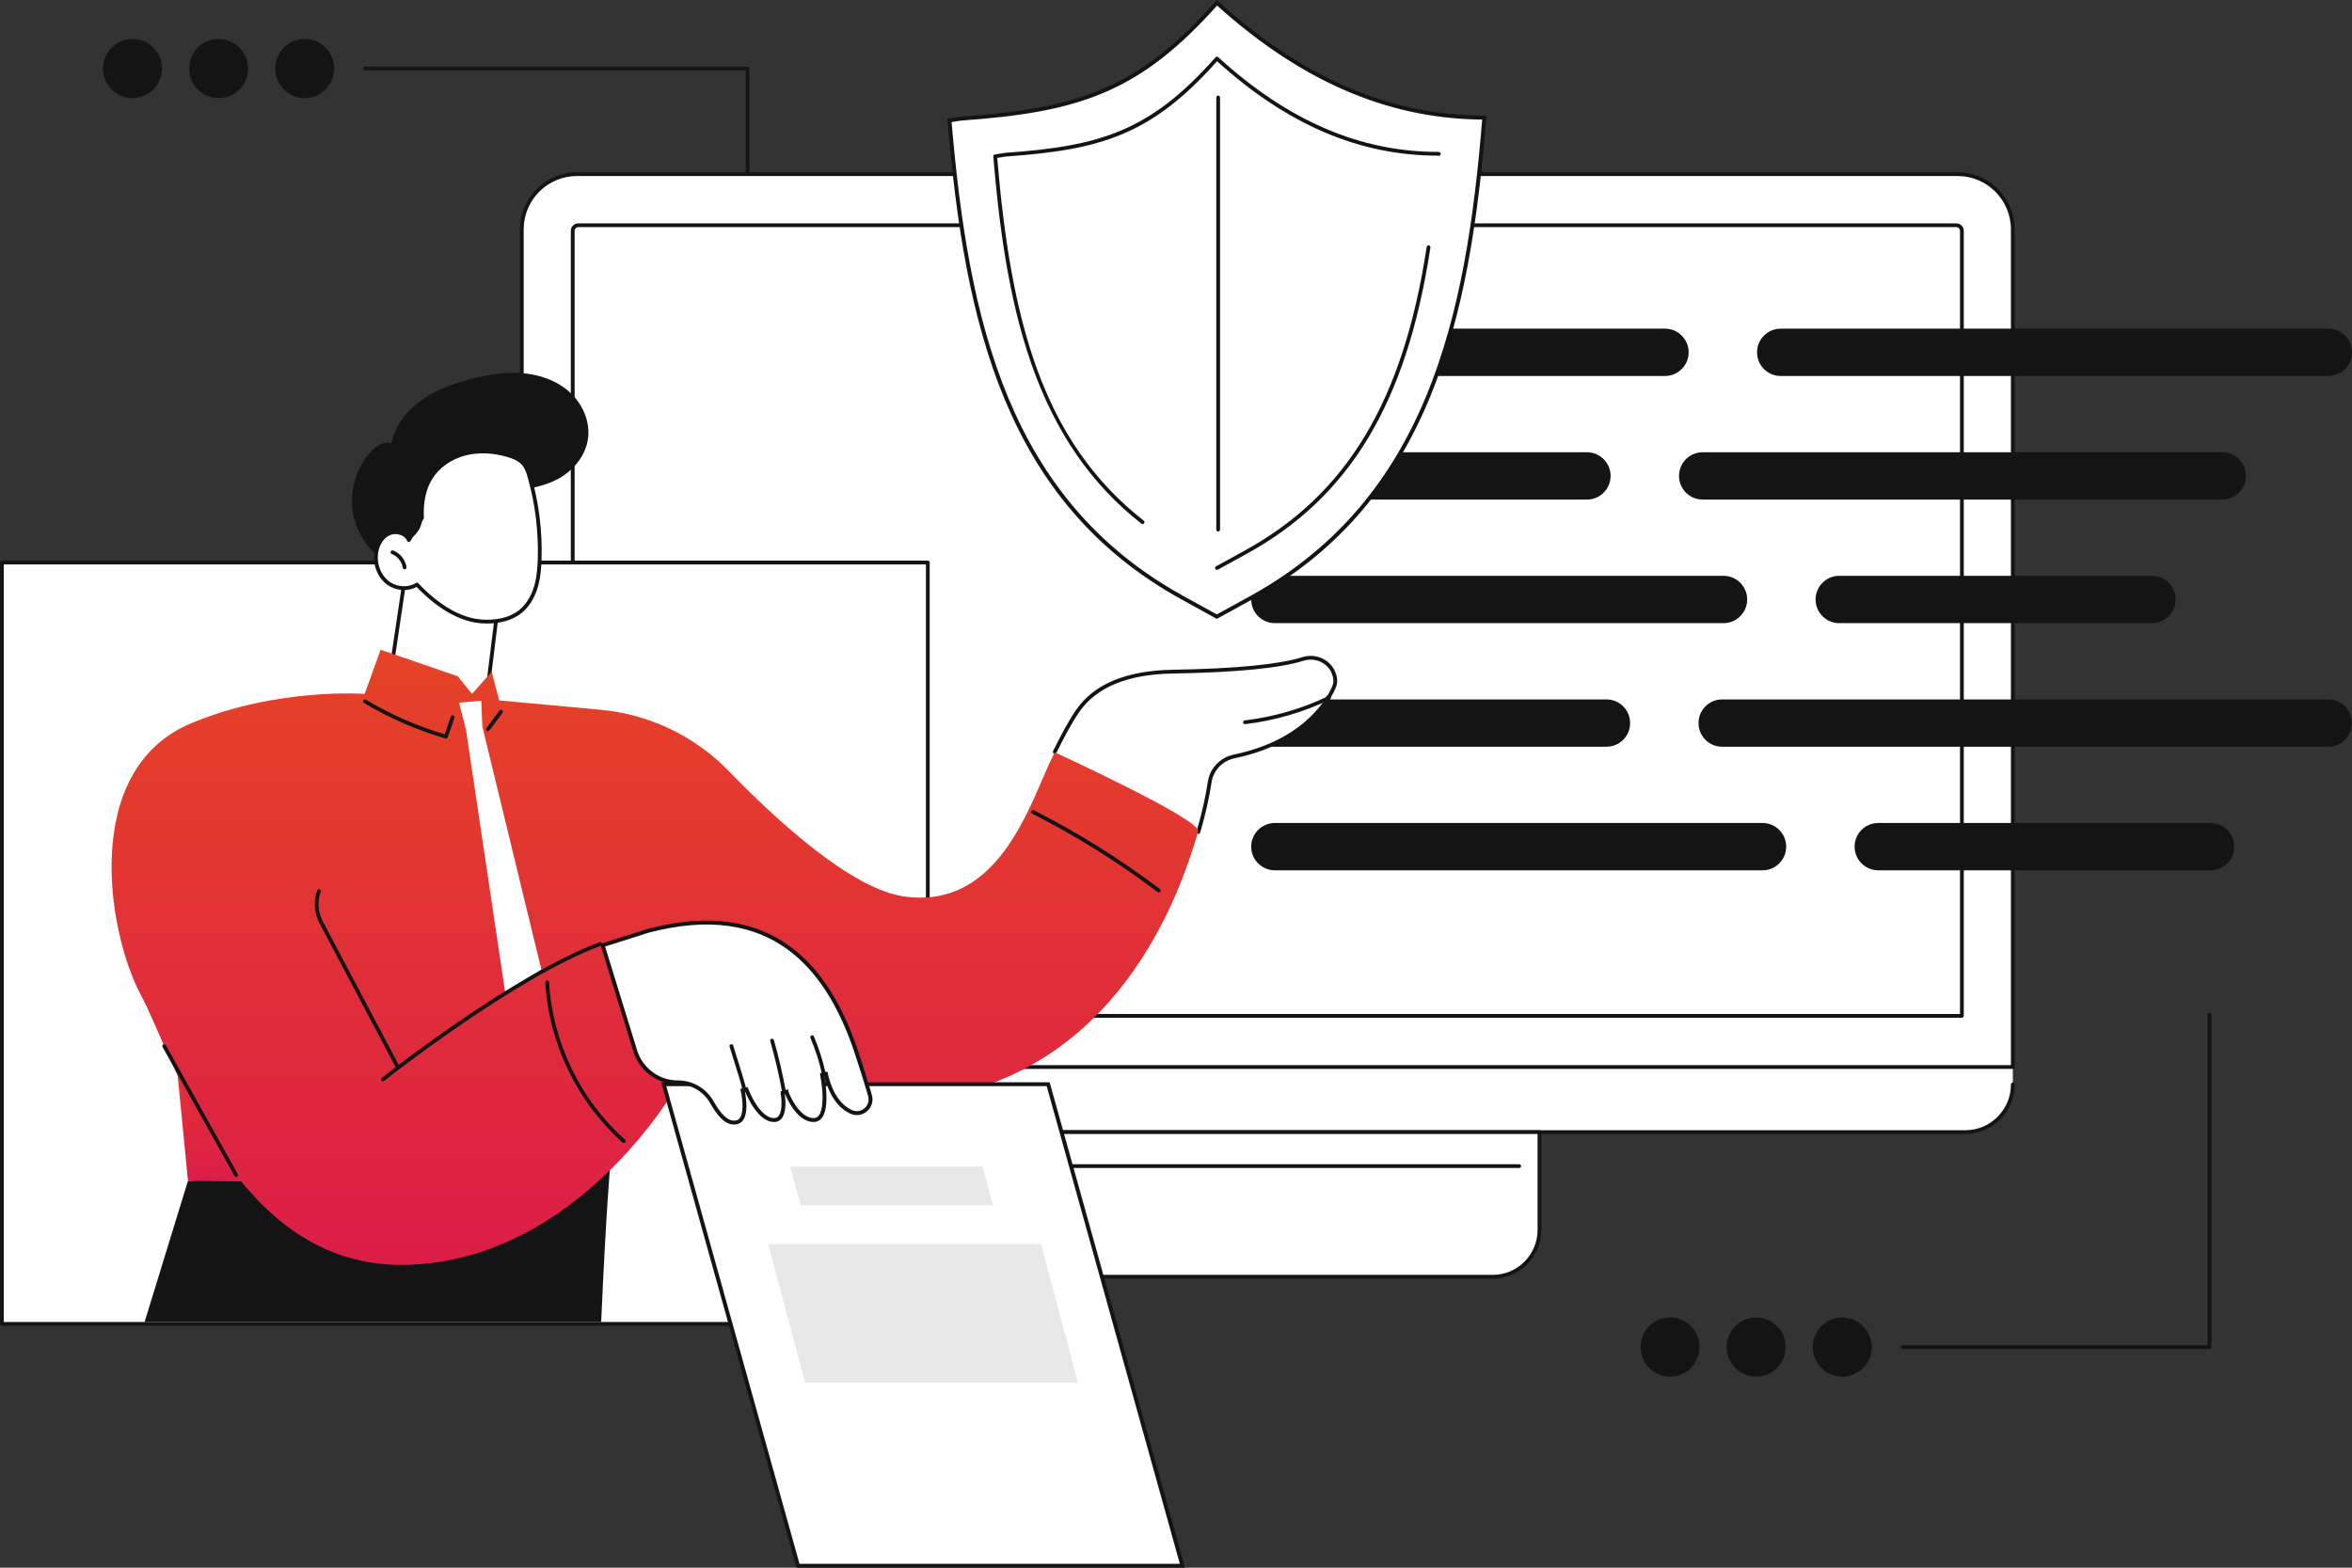 <!-- <svg width="600" height="400" viewBox="0 0 600 400" fill="none" xmlns="http://www.w3.org/2000/svg">
<g clip-path="url(#clip0_120_81)">
<path d="M434.009 316.785H263.361C262.163 316.766 260.973 316.986 259.861 317.431C258.749 317.876 257.736 318.539 256.883 319.379C256.029 320.219 255.351 321.221 254.888 322.325C254.425 323.43 254.187 324.615 254.187 325.813C254.187 327.011 254.425 328.196 254.888 329.301C255.351 330.406 256.029 331.407 256.883 332.247C257.736 333.088 258.749 333.75 259.861 334.195C260.973 334.64 262.163 334.86 263.361 334.841H434.014C435.212 334.86 436.401 334.64 437.514 334.195C438.626 333.75 439.638 333.088 440.492 332.247C441.346 331.407 442.024 330.406 442.487 329.301C442.949 328.196 443.188 327.011 443.188 325.813C443.188 324.615 442.949 323.43 442.487 322.325C442.024 321.221 441.346 320.219 440.492 319.379C439.638 318.539 438.626 317.876 437.514 317.431C436.401 316.986 435.212 316.766 434.014 316.785H434.009Z" fill="white"/>
<path d="M411.935 278.289H285.43V316.807H411.935V278.289Z" fill="white"/>
<path d="M411.935 317.29H285.43C285.302 317.29 285.179 317.239 285.089 317.148C284.998 317.058 284.947 316.935 284.947 316.807V278.289C284.955 278.166 285.01 278.052 285.099 277.968C285.189 277.884 285.307 277.838 285.429 277.838C285.552 277.838 285.67 277.884 285.759 277.968C285.849 278.052 285.903 278.166 285.911 278.289V316.321H411.454V278.289C411.454 278.161 411.505 278.039 411.595 277.948C411.685 277.858 411.808 277.808 411.935 277.808C412.063 277.808 412.185 277.858 412.276 277.948C412.366 278.039 412.417 278.161 412.417 278.289V316.807C412.417 316.87 412.405 316.933 412.381 316.991C412.356 317.05 412.321 317.103 412.276 317.148C412.232 317.193 412.179 317.228 412.12 317.253C412.062 317.277 411.999 317.29 411.935 317.29Z" fill="#141414"/>
<path d="M434.009 335.322H263.361C262.095 335.35 260.836 335.124 259.658 334.658C258.48 334.192 257.407 333.496 256.502 332.611C255.596 331.725 254.877 330.668 254.386 329.501C253.895 328.334 253.642 327.08 253.642 325.814C253.642 324.548 253.895 323.295 254.386 322.128C254.877 320.961 255.596 319.903 256.502 319.018C257.407 318.132 258.48 317.436 259.658 316.97C260.836 316.505 262.095 316.279 263.361 316.306H272.546C272.668 316.314 272.782 316.369 272.866 316.458C272.95 316.548 272.996 316.666 272.996 316.788C272.996 316.91 272.95 317.028 272.866 317.118C272.782 317.207 272.668 317.262 272.546 317.27H263.361C261.093 317.27 258.918 318.17 257.315 319.773C255.711 321.376 254.811 323.55 254.811 325.816C254.811 328.083 255.711 330.257 257.315 331.86C258.918 333.462 261.093 334.363 263.361 334.363H434.014C436.281 334.363 438.456 333.462 440.06 331.86C441.663 330.257 442.564 328.083 442.564 325.816C442.564 323.55 441.663 321.376 440.06 319.773C438.456 318.17 436.281 317.27 434.014 317.27H424.042C423.976 317.274 423.909 317.265 423.847 317.243C423.785 317.221 423.727 317.186 423.679 317.141C423.631 317.096 423.592 317.041 423.566 316.98C423.539 316.92 423.526 316.854 423.526 316.788C423.526 316.722 423.539 316.656 423.566 316.596C423.592 316.535 423.631 316.48 423.679 316.435C423.727 316.39 423.785 316.355 423.847 316.333C423.909 316.311 423.976 316.302 424.042 316.306H434.014C435.28 316.279 436.539 316.505 437.717 316.97C438.895 317.436 439.968 318.132 440.873 319.018C441.778 319.903 442.497 320.961 442.988 322.128C443.479 323.295 443.732 324.548 443.732 325.814C443.732 327.08 443.479 328.334 442.988 329.501C442.497 330.668 441.778 331.725 440.873 332.611C439.968 333.496 438.895 334.192 437.717 334.658C436.539 335.124 435.28 335.35 434.014 335.322H434.009Z" fill="#141414"/>
<path d="M543.274 0H155.755C146.502 0 139 7.49813 139 16.7475V260.778C139 270.028 146.502 277.526 155.755 277.526H543.274C552.528 277.526 560.03 270.028 560.03 260.778V16.7475C560.03 7.49813 552.528 0 543.274 0Z" fill="white"/>
<path d="M543.306 278.49H155.787C151.217 278.484 146.836 276.668 143.605 273.438C140.374 270.208 138.556 265.829 138.551 261.261V17.2284C138.556 12.6608 140.374 8.28166 143.605 5.05184C146.836 1.82201 151.217 0.00520664 155.787 0H543.306C547.877 0.00404859 552.259 1.82027 555.492 5.05016C558.725 8.28005 560.543 12.6598 560.549 17.2284V261.261C560.543 265.83 558.725 270.21 555.492 273.439C552.259 276.669 547.877 278.486 543.306 278.49ZM155.787 0.963935C151.473 0.968564 147.337 2.68362 144.286 5.7328C141.236 8.78198 139.52 12.9162 139.515 17.2284V261.261C139.52 265.573 141.236 269.708 144.286 272.757C147.337 275.806 151.473 277.521 155.787 277.526H543.306C547.621 277.521 551.757 275.806 554.808 272.757C557.859 269.708 559.575 265.574 559.58 261.261V17.2284C559.575 12.916 557.859 8.78179 554.808 5.73267C551.757 2.68355 547.621 0.968563 543.306 0.963935H155.787Z" fill="#141414"/>
<path d="M477.888 42.494H172.827C172.699 42.494 172.577 42.4433 172.487 42.3531C172.396 42.2629 172.346 42.1406 172.346 42.0131C172.346 41.8856 172.396 41.7632 172.487 41.6731C172.577 41.5829 172.699 41.5322 172.827 41.5322H477.888C478.015 41.5322 478.138 41.5829 478.228 41.6731C478.318 41.7632 478.369 41.8856 478.369 42.0131C478.369 42.1406 478.318 42.2629 478.228 42.3531C478.138 42.4433 478.015 42.494 477.888 42.494Z" fill="#141414"/>
<path d="M275.898 175.087H172.481C172.418 175.087 172.355 175.075 172.296 175.051C172.238 175.026 172.185 174.991 172.14 174.946C172.095 174.901 172.06 174.848 172.036 174.789C172.012 174.73 172 174.668 172 174.604V71.4809C172 71.3533 172.051 71.231 172.141 71.1408C172.231 71.0507 172.353 71 172.481 71H275.917C276.045 71 276.168 71.0506 276.258 71.1407C276.349 71.2308 276.4 71.3531 276.401 71.4809V174.604C276.401 174.669 276.388 174.734 276.362 174.794C276.337 174.854 276.299 174.908 276.252 174.953C276.205 174.998 276.15 175.033 276.089 175.056C276.028 175.08 275.963 175.09 275.898 175.087ZM172.951 174.124H275.417V71.9639H172.951V174.124Z" fill="#141414"/>
<path d="M235.667 148H212.333M217.333 138H230.667V148H217.333V138Z" stroke="#141414" stroke-miterlimit="10" stroke-linecap="round" stroke-linejoin="round"/>
<path d="M212.452 104.667H202.333C200.493 104.667 199 106.159 199 108V134.667C199 135.104 199.086 135.538 199.254 135.942C199.421 136.347 199.667 136.714 199.977 137.023C200.286 137.333 200.653 137.579 201.058 137.746C201.462 137.914 201.896 138 202.333 138H245.666C246.104 138 246.538 137.914 246.942 137.746C247.346 137.579 247.714 137.333 248.023 137.023C248.333 136.714 248.579 136.347 248.746 135.942C248.914 135.538 249 135.104 249 134.667V108C249 106.159 247.507 104.667 245.666 104.667H235.547" fill="white"/>
<path d="M212.452 104.667H202.333C200.493 104.667 199 106.159 199 108V134.667C199 135.104 199.086 135.538 199.254 135.942C199.421 136.347 199.667 136.714 199.977 137.023C200.286 137.333 200.653 137.579 201.058 137.746C201.462 137.914 201.896 138 202.333 138H245.666C246.104 138 246.538 137.914 246.942 137.746C247.346 137.579 247.714 137.333 248.023 137.023C248.333 136.714 248.579 136.347 248.746 135.942C248.914 135.538 249 135.104 249 134.667V108C249 106.159 247.507 104.667 245.666 104.667H235.547" stroke="#141414" stroke-miterlimit="10" stroke-linecap="round" stroke-linejoin="round"/>
<path d="M224 124.667C231.364 124.667 237.333 118.697 237.333 111.333C237.333 103.97 231.364 98 224 98C216.636 98 210.667 103.97 210.667 111.333C210.667 118.697 216.636 124.667 224 124.667Z" fill="white" stroke="#141414" stroke-miterlimit="10" stroke-linecap="round" stroke-linejoin="round"/>
<path d="M233.426 120.759L242.333 129.667" stroke="#141414" stroke-miterlimit="10" stroke-linecap="round" stroke-linejoin="round"/>
<path d="M404.92 175.087H301.483C301.355 175.087 301.232 175.037 301.142 174.946C301.051 174.855 301 174.732 301 174.604V71.4809C301.001 71.3531 301.052 71.2308 301.142 71.1407C301.233 71.0506 301.355 71 301.483 71H404.92C405.047 71 405.17 71.0507 405.26 71.1408C405.35 71.231 405.401 71.3533 405.401 71.4809V174.604C405.401 174.668 405.389 174.73 405.365 174.789C405.341 174.848 405.305 174.901 405.261 174.946C405.216 174.991 405.163 175.026 405.104 175.051C405.046 175.075 404.983 175.087 404.92 175.087ZM301.973 174.124H404.436V71.9639H301.982L301.973 174.124Z" fill="#141414"/>
<path d="M352.784 148C339.89 144.316 331 132.427 331 119.016V104.328L352.784 98L374.568 104.328V119.016C374.568 132.427 365.679 144.316 352.784 148Z" fill="white" stroke="#141414" stroke-miterlimit="10" stroke-linecap="round" stroke-linejoin="round"/>
<path d="M352.784 135.344C348.818 135.344 344.241 131.199 343.541 119.784H362.028C361.327 131.199 356.75 135.344 352.784 135.344Z" fill="white" stroke="#141414" stroke-miterlimit="10" stroke-linecap="round" stroke-linejoin="round"/>
<path d="M348 119.301V114.801C348 112.315 350.015 110.301 352.5 110.301C354.985 110.301 357 112.315 357 114.801V119.301" fill="white"/>
<path d="M348 119.301V114.801C348 112.315 350.015 110.301 352.5 110.301C354.985 110.301 357 112.315 357 114.801V119.301" stroke="#141414" stroke-miterlimit="10" stroke-linecap="round" stroke-linejoin="round"/>
<path d="M352.784 126.008V129.12" stroke="#141414" stroke-miterlimit="10" stroke-linecap="round" stroke-linejoin="round"/>
<path d="M276.244 192.837H172.827C172.705 192.829 172.59 192.775 172.506 192.685C172.423 192.596 172.376 192.478 172.376 192.355C172.376 192.233 172.423 192.115 172.506 192.025C172.59 191.936 172.705 191.881 172.827 191.873H276.263C276.329 191.869 276.396 191.878 276.458 191.9C276.52 191.922 276.577 191.957 276.626 192.002C276.674 192.048 276.713 192.102 276.739 192.163C276.765 192.224 276.779 192.289 276.779 192.355C276.779 192.421 276.765 192.487 276.739 192.548C276.713 192.608 276.674 192.663 276.626 192.708C276.577 192.753 276.52 192.788 276.458 192.81C276.396 192.832 276.329 192.842 276.263 192.837H276.244Z" fill="#141414"/>
<path d="M276.244 210.24H172.827C172.705 210.232 172.59 210.178 172.506 210.088C172.423 209.999 172.376 209.881 172.376 209.758C172.376 209.636 172.423 209.518 172.506 209.429C172.59 209.339 172.705 209.285 172.827 209.276H276.263C276.329 209.272 276.396 209.281 276.458 209.303C276.52 209.326 276.577 209.36 276.626 209.406C276.674 209.451 276.713 209.505 276.739 209.566C276.765 209.627 276.779 209.692 276.779 209.758C276.779 209.825 276.765 209.89 276.739 209.951C276.713 210.011 276.674 210.066 276.626 210.111C276.577 210.157 276.52 210.191 276.458 210.214C276.396 210.236 276.329 210.245 276.263 210.24H276.244Z" fill="#141414"/>
<path d="M276.244 227.642H172.827C172.705 227.633 172.59 227.579 172.506 227.489C172.423 227.4 172.376 227.282 172.376 227.16C172.376 227.037 172.423 226.919 172.506 226.83C172.59 226.74 172.705 226.686 172.827 226.678H276.263C276.329 226.673 276.396 226.682 276.458 226.705C276.52 226.727 276.577 226.762 276.626 226.807C276.674 226.852 276.713 226.907 276.739 226.967C276.765 227.028 276.779 227.093 276.779 227.16C276.779 227.226 276.765 227.291 276.739 227.352C276.713 227.413 276.674 227.467 276.626 227.512C276.577 227.558 276.52 227.592 276.458 227.615C276.396 227.637 276.329 227.646 276.263 227.642H276.244Z" fill="#141414"/>
<path d="M404.629 192.837H301.193C301.127 192.842 301.061 192.832 300.998 192.81C300.936 192.788 300.879 192.753 300.83 192.708C300.782 192.663 300.743 192.608 300.717 192.548C300.691 192.487 300.677 192.421 300.677 192.355C300.677 192.289 300.691 192.224 300.717 192.163C300.743 192.102 300.782 192.048 300.83 192.002C300.879 191.957 300.936 191.922 300.998 191.9C301.061 191.878 301.127 191.869 301.193 191.873H404.629C404.752 191.881 404.866 191.936 404.95 192.025C405.034 192.115 405.08 192.233 405.08 192.355C405.08 192.478 405.034 192.596 404.95 192.685C404.866 192.775 404.752 192.829 404.629 192.837Z" fill="#141414"/>
<path d="M404.629 210.24H301.193C301.127 210.245 301.061 210.236 300.998 210.214C300.936 210.191 300.879 210.157 300.83 210.111C300.782 210.066 300.743 210.011 300.717 209.951C300.691 209.89 300.677 209.825 300.677 209.758C300.677 209.692 300.691 209.627 300.717 209.566C300.743 209.505 300.782 209.451 300.83 209.406C300.879 209.36 300.936 209.326 300.998 209.303C301.061 209.281 301.127 209.272 301.193 209.276H404.629C404.752 209.285 404.866 209.339 404.95 209.429C405.034 209.518 405.08 209.636 405.08 209.758C405.08 209.881 405.034 209.999 404.95 210.088C404.866 210.178 404.752 210.232 404.629 210.24Z" fill="#141414"/>
<path d="M404.629 227.642H301.193C301.127 227.646 301.061 227.637 300.998 227.615C300.936 227.592 300.879 227.558 300.83 227.512C300.782 227.467 300.743 227.413 300.717 227.352C300.691 227.291 300.677 227.226 300.677 227.16C300.677 227.093 300.691 227.028 300.717 226.967C300.743 226.907 300.782 226.852 300.83 226.807C300.879 226.762 300.936 226.727 300.998 226.705C301.061 226.682 301.127 226.673 301.193 226.678H404.629C404.752 226.686 404.866 226.74 404.95 226.83C405.034 226.919 405.08 227.037 405.08 227.16C405.08 227.282 405.034 227.4 404.95 227.489C404.866 227.579 404.752 227.633 404.629 227.642Z" fill="#141414"/>
<path d="M483.451 192.837H429.605C429.539 192.842 429.473 192.832 429.41 192.81C429.348 192.788 429.291 192.753 429.242 192.708C429.194 192.663 429.155 192.608 429.129 192.548C429.103 192.487 429.089 192.421 429.089 192.355C429.089 192.289 429.103 192.224 429.129 192.163C429.155 192.102 429.194 192.048 429.242 192.002C429.291 191.957 429.348 191.922 429.41 191.9C429.473 191.878 429.539 191.869 429.605 191.873H483.451C483.517 191.869 483.583 191.878 483.646 191.9C483.708 191.922 483.765 191.957 483.813 192.002C483.862 192.048 483.9 192.102 483.927 192.163C483.953 192.224 483.967 192.289 483.967 192.355C483.967 192.421 483.953 192.487 483.927 192.548C483.9 192.608 483.862 192.663 483.813 192.708C483.765 192.753 483.708 192.788 483.646 192.81C483.583 192.832 483.517 192.842 483.451 192.837Z" fill="#141414"/>
<path d="M509.417 210.24H429.598C429.532 210.245 429.466 210.236 429.404 210.214C429.341 210.191 429.284 210.157 429.236 210.111C429.187 210.066 429.149 210.011 429.123 209.951C429.096 209.89 429.083 209.825 429.083 209.758C429.083 209.692 429.096 209.627 429.123 209.566C429.149 209.505 429.187 209.451 429.236 209.406C429.284 209.36 429.341 209.326 429.404 209.303C429.466 209.281 429.532 209.272 429.598 209.276H509.417C509.483 209.272 509.549 209.281 509.612 209.303C509.674 209.326 509.731 209.36 509.78 209.406C509.828 209.451 509.867 209.505 509.893 209.566C509.919 209.627 509.933 209.692 509.933 209.758C509.933 209.825 509.919 209.89 509.893 209.951C509.867 210.011 509.828 210.066 509.78 210.111C509.731 210.157 509.674 210.191 509.612 210.214C509.549 210.236 509.483 210.245 509.417 210.24Z" fill="#141414"/>
<path d="M533.032 227.642H429.596C429.53 227.646 429.464 227.637 429.401 227.615C429.339 227.592 429.282 227.558 429.234 227.512C429.185 227.467 429.147 227.413 429.12 227.352C429.094 227.291 429.08 227.226 429.08 227.16C429.08 227.093 429.094 227.028 429.12 226.967C429.147 226.907 429.185 226.852 429.234 226.807C429.282 226.762 429.339 226.727 429.401 226.705C429.464 226.682 429.53 226.673 429.596 226.678H533.032C533.155 226.686 533.269 226.74 533.353 226.83C533.437 226.919 533.483 227.037 533.483 227.16C533.483 227.282 533.437 227.4 533.353 227.489C533.269 227.579 533.155 227.633 533.032 227.642Z" fill="#141414"/>
<path d="M179.849 31.3902C178.235 31.3863 176.659 30.9046 175.32 30.0059C173.98 29.1071 172.937 27.8318 172.323 26.3409C171.708 24.85 171.549 23.2104 171.866 21.6293C172.184 20.0483 172.962 18.5966 174.104 17.4577C175.247 16.3189 176.701 15.5439 178.283 15.2308C179.866 14.9176 181.506 15.0803 182.996 15.6983C184.486 16.3163 185.76 17.3618 186.656 18.7029C187.551 20.0439 188.03 21.6203 188.03 23.2328C188.025 25.3983 187.161 27.4734 185.627 29.0028C184.093 30.5321 182.015 31.3908 179.849 31.3902ZM179.849 16.0394C178.426 16.0432 177.037 16.4684 175.856 17.2612C174.675 18.054 173.755 19.1788 173.214 20.4936C172.672 21.8084 172.532 23.2541 172.812 24.6482C173.092 26.0423 173.779 27.3222 174.786 28.3262C175.794 29.3303 177.076 30.0135 178.472 30.2894C179.867 30.5654 181.313 30.4218 182.627 29.8768C183.941 29.3317 185.064 28.4097 185.854 27.2272C186.644 26.0447 187.065 24.6547 187.065 23.2328C187.06 21.3232 186.297 19.4935 184.945 18.1451C183.592 16.7966 181.759 16.0393 179.849 16.0394Z" fill="#141414"/>
<path d="M202.314 31.3901C200.7 31.3867 199.124 30.9053 197.785 30.0069C196.445 29.1084 195.401 27.8332 194.786 26.3424C194.171 24.8515 194.012 23.2119 194.329 21.6307C194.646 20.0494 195.425 18.5976 196.567 17.4585C197.709 16.3194 199.163 15.5442 200.746 15.2309C202.328 14.9175 203.968 15.0801 205.459 15.698C206.949 16.316 208.222 17.3615 209.118 18.7026C210.014 20.0437 210.493 21.6201 210.493 23.2328C210.488 25.3979 209.624 27.4727 208.091 29.002C206.558 30.5313 204.48 31.3902 202.314 31.3901ZM202.314 16.0393C200.891 16.0432 199.502 16.4684 198.321 17.2612C197.14 18.054 196.221 19.1788 195.679 20.4936C195.137 21.8083 194.998 23.2541 195.277 24.6482C195.557 26.0423 196.244 27.3222 197.252 28.3262C198.259 29.3303 199.541 30.0134 200.937 30.2894C202.332 30.5654 203.778 30.4218 205.092 29.8767C206.406 29.3317 207.529 28.4097 208.319 27.2272C209.109 26.0447 209.53 24.6547 209.53 23.2328C209.525 21.3231 208.763 19.4935 207.41 18.145C206.057 16.7966 204.224 16.0393 202.314 16.0393Z" fill="#141414"/>
<path d="M224.779 30.9071C229.03 30.9071 232.477 27.4712 232.477 23.2328C232.477 18.9944 229.03 15.5585 224.779 15.5585C220.528 15.5585 217.081 18.9944 217.081 23.2328C217.081 27.4712 220.528 30.9071 224.779 30.9071Z" fill="#141414"/>
<path d="M140.963 208.039C137.985 208.023 135.04 207.422 132.294 206.269C127.973 204.47 123.934 201.386 120.284 197.089C115.123 198.741 108.876 196.553 105.93 192.009C103.999 189.034 103.645 185.482 105.005 182.743C106.562 179.602 110.494 178.05 113.411 179.425C114.2 179.834 114.935 180.34 115.598 180.931C116.302 181.508 116.967 182.052 117.743 182.38C119.274 183.036 121.242 182.743 122.887 181.644C124.227 180.748 125.364 179.384 126.466 177.351C129.35 171.972 130.191 165.732 128.835 159.781C128.809 159.663 128.829 159.54 128.891 159.436C128.952 159.332 129.05 159.254 129.166 159.219C129.281 159.183 129.406 159.193 129.515 159.244C129.624 159.296 129.71 159.387 129.755 159.499C129.915 159.672 130.584 160.017 132.788 160.704L133.156 160.82C134.487 161.266 135.853 161.598 137.241 161.812C139.986 162.236 142.783 162.21 145.52 161.735C146.905 161.497 148.267 161.142 149.592 160.675C149.991 160.52 150.379 160.341 150.755 160.138C151.613 159.701 152.505 159.263 153.353 159.246H153.382C155.702 159.246 156.588 162.409 157.176 164.505C157.292 164.92 157.394 165.279 157.489 165.558C158.917 169.711 159.852 173.113 160.434 176.269C161.652 182.892 161.355 188.844 159.544 193.958C157.405 200.009 152.955 204.831 147.643 206.855C145.507 207.651 143.243 208.053 140.963 208.039ZM120.442 196.066C120.512 196.066 120.582 196.081 120.646 196.111C120.709 196.141 120.766 196.184 120.811 196.238C124.415 200.535 128.404 203.613 132.666 205.388C137.571 207.429 142.905 207.639 147.3 205.965C152.352 204.039 156.59 199.436 158.637 193.648C160.386 188.693 160.675 182.909 159.485 176.452C158.912 173.34 157.989 169.978 156.577 165.875C156.472 165.572 156.358 165.2 156.249 164.769C155.739 162.953 154.969 160.214 153.379 160.214H153.364C152.734 160.214 151.949 160.619 151.19 161.003C150.778 161.225 150.351 161.42 149.913 161.587C148.537 162.07 147.122 162.435 145.684 162.68C142.844 163.173 139.943 163.2 137.094 162.761C135.652 162.538 134.231 162.192 132.847 161.727L132.502 161.62C131.66 161.372 130.832 161.08 130.02 160.745C131.068 166.58 130.114 172.598 127.313 177.823C126.132 180.009 124.907 181.471 123.422 182.459C121.513 183.735 119.193 184.05 117.369 183.281C116.462 182.901 115.712 182.284 114.986 181.69C114.383 181.151 113.717 180.688 113.002 180.31C110.579 179.172 107.179 180.542 105.867 183.185C104.677 185.589 105.02 188.848 106.741 191.491C109.516 195.77 115.464 197.786 120.282 196.081C120.334 196.066 120.388 196.061 120.442 196.066Z" fill="#141414"/>
<path d="M111.913 187.158C113.327 187.11 114.724 187.472 115.937 188.199C117.149 188.926 118.126 189.988 118.749 191.257L111.913 187.158Z" fill="white"/>
<path d="M68.9828 329.919H68.9019C68.7759 329.898 68.6634 329.827 68.5893 329.723C68.5151 329.619 68.4852 329.49 68.5061 329.364L74.4498 293.534C74.4707 293.408 74.5408 293.296 74.6448 293.221C74.7488 293.147 74.878 293.117 75.0042 293.138C75.1303 293.159 75.243 293.229 75.3174 293.333C75.3919 293.436 75.422 293.566 75.4011 293.692L69.4486 329.517C69.4298 329.628 69.373 329.728 69.288 329.802C69.203 329.875 69.0951 329.917 68.9828 329.919Z" fill="#141414"/>
<path d="M170.095 329.777C169.979 329.777 169.867 329.735 169.779 329.659C169.692 329.583 169.635 329.478 169.618 329.364C168.234 319.775 163.057 296.284 159.517 286.54C159.491 286.479 159.478 286.414 159.478 286.349C159.478 286.283 159.492 286.218 159.518 286.157C159.544 286.097 159.583 286.043 159.631 285.998C159.678 285.953 159.735 285.918 159.797 285.896C159.859 285.873 159.925 285.864 159.99 285.868C160.056 285.872 160.12 285.889 160.179 285.919C160.238 285.948 160.29 285.99 160.332 286.04C160.374 286.091 160.406 286.149 160.424 286.212C163.976 296.007 169.172 319.6 170.571 329.226C170.589 329.353 170.556 329.481 170.479 329.583C170.403 329.686 170.289 329.754 170.162 329.773L170.095 329.777Z" fill="#141414"/>
<path d="M41.1621 340.886C41.0398 340.878 40.9253 340.824 40.8416 340.734C40.7579 340.645 40.7113 340.527 40.7113 340.404C40.7113 340.282 40.7579 340.164 40.8416 340.074C40.9253 339.985 41.0398 339.931 41.1621 339.922L114.67 338.532C114.796 338.534 114.918 338.583 115.009 338.671C115.101 338.759 115.155 338.878 115.162 339.004C115.163 339.068 115.152 339.131 115.128 339.19C115.105 339.249 115.07 339.303 115.026 339.349C114.982 339.394 114.93 339.431 114.872 339.456C114.813 339.481 114.751 339.495 114.687 339.496L41.1796 340.886H41.1621Z" fill="#141414"/>
<path d="M101.366 227.158L90.128 237.781L109.424 268.907L121.911 250.345L134.625 267.548L142.082 242.14L136.782 233.504L120.297 239.58L101.366 227.158Z" fill="white"/>
<path d="M120.297 240.061C120.203 240.061 120.111 240.034 120.033 239.983L101.099 227.563C101 227.489 100.933 227.381 100.911 227.259C100.89 227.138 100.915 227.013 100.983 226.91C101.051 226.807 101.155 226.733 101.275 226.705C101.395 226.676 101.522 226.695 101.628 226.756L120.359 239.043L136.615 233.051C136.676 233.024 136.741 233.01 136.807 233.01C136.874 233.009 136.939 233.022 137 233.048C137.061 233.074 137.116 233.112 137.162 233.16C137.207 233.207 137.243 233.264 137.265 233.326C137.288 233.388 137.298 233.454 137.294 233.521C137.29 233.587 137.273 233.651 137.243 233.71C137.214 233.769 137.172 233.822 137.121 233.864C137.07 233.906 137.011 233.938 136.948 233.956L120.464 240.031C120.41 240.051 120.354 240.061 120.297 240.061Z" fill="#141414"/>
<path d="M99.5395 110.075C105.641 118.727 105.383 129.387 98.9665 133.885C92.5504 138.384 82.4036 135.013 76.3024 126.362C70.2011 117.71 70.4592 107.048 76.8753 102.552C83.2914 98.0558 93.4383 101.422 99.5395 110.075Z" fill="#141414"/>
<path d="M128.913 247.138C128.913 247.138 101.687 242.187 74.5376 244.757C47.3883 247.328 22.2596 222.681 42.2449 199.575C62.2302 176.469 90.8709 133.813 129.206 126.928C167.541 120.043 161.492 150.038 159.301 162.497C154.851 187.837 176.329 197.573 172.332 219.463C168.334 241.354 128.913 247.138 128.913 247.138Z" fill="#141414"/>
<path d="M112.51 191.203L94.9219 237.47C94.9219 237.47 70.9697 234.681 76.5526 241.072C86.144 252.06 123.88 274.65 137.261 273.789C158.425 272.429 154.482 248.561 138.711 241.149L130.571 238.375L141.794 200.854L112.51 191.203Z" fill="white"/>
<path d="M156.581 175.356C157.648 181.149 157.675 187.247 155.707 192.801C153.738 198.355 149.605 203.293 144.086 205.407C139.301 207.229 133.823 206.792 129.095 204.823C124.367 202.854 120.348 199.455 117.068 195.538C112.018 197.326 105.867 195.243 102.961 190.757C101.281 188.169 100.693 184.731 102.062 181.968C103.431 179.205 107.037 177.557 109.832 178.873C111.426 179.623 112.559 181.153 114.181 181.835C115.99 182.598 118.148 182.148 119.779 181.057C121.411 179.966 122.581 178.314 123.514 176.591C126.465 171.106 127.323 164.738 125.931 158.668C126.062 159.234 129.089 160.091 129.627 160.272C130.984 160.728 132.379 161.067 133.795 161.284C136.591 161.715 139.439 161.688 142.227 161.205C143.64 160.962 145.03 160.601 146.382 160.123C147.454 159.745 148.844 158.735 149.986 158.722C152.374 158.696 153.085 163.033 153.662 164.709C154.852 168.193 155.914 171.732 156.581 175.356Z" fill="white"/>
<path d="M115.371 190.731C115.279 190.732 115.189 190.706 115.111 190.657C115.034 190.607 114.972 190.537 114.933 190.454C114.351 189.271 113.44 188.282 112.308 187.605C111.177 186.929 109.874 186.593 108.557 186.639C108.432 186.64 108.312 186.593 108.222 186.507C108.132 186.422 108.078 186.305 108.072 186.18C108.066 186.056 108.107 185.934 108.189 185.84C108.27 185.746 108.385 185.687 108.509 185.675C111.52 185.54 114.522 187.321 115.804 190.047C115.831 190.104 115.846 190.166 115.849 190.229C115.852 190.292 115.843 190.355 115.822 190.415C115.8 190.474 115.768 190.529 115.725 190.576C115.683 190.623 115.631 190.66 115.574 190.687C115.51 190.716 115.441 190.731 115.371 190.731Z" fill="#141414"/>
<path d="M146.438 361.035C146.323 361.034 146.213 360.992 146.126 360.918C146.039 360.843 145.982 360.739 145.964 360.626C145.947 360.513 145.97 360.397 146.03 360.299C146.09 360.202 146.182 360.129 146.291 360.093L152.467 358.126C152.527 358.106 152.591 358.099 152.654 358.105C152.717 358.11 152.778 358.128 152.835 358.157C152.891 358.186 152.941 358.225 152.982 358.274C153.023 358.322 153.053 358.378 153.073 358.438C153.092 358.499 153.099 358.562 153.094 358.625C153.089 358.688 153.071 358.75 153.042 358.806C153.013 358.862 152.973 358.912 152.925 358.953C152.876 358.994 152.82 359.024 152.76 359.044L146.582 361.011C146.536 361.027 146.487 361.036 146.438 361.035Z" fill="#141414"/>
<path d="M207.51 359.19C206.59 368.1 205.28 375.68 198.68 381.76C196.54 383.76 188.4 387.76 186.68 389.24C183.31 392.06 176.49 391.19 172.14 390.59C155.21 388.27 123.88 383.19 105.21 381.79L99.79 395.62C99.79 395.62 0.0399927 399.99 0.0399927 357.88C0.220277 348.089 1.56302 338.354 4.03999 328.88C5.74999 310.95 15.69 266.88 22.95 256.82C31.56 244.92 46.28 238.73 60.84 236.55C66.71 235.68 86.84 236.16 86.84 236.16C86.84 236.16 104.54 254.16 130.73 240.16C137.98 238.99 151.91 242.09 157.64 246.68C163.37 251.27 167.64 257.41 171.46 263.68C183.27 282.68 188.94 303.75 196.19 324.91C198.65 332.34 208.36 351.32 207.51 359.19Z" fill="url(#paint0_linear_120_81)"/>
<path d="M90.4379 389.151C89.6901 394.178 99.4564 395.997 99.4564 395.997H129.724L174.799 390.226C174.799 390.226 178.317 332.364 114.591 339.354C114.589 339.354 95.3627 356.021 90.4379 389.151Z" fill="white"/>
<path d="M141.601 390.932C141.577 390.935 141.554 390.935 141.531 390.932C141.468 390.923 141.407 390.902 141.353 390.87C141.298 390.838 141.25 390.795 141.212 390.744C141.174 390.693 141.147 390.635 141.131 390.574C141.116 390.512 141.112 390.449 141.122 390.386C141.594 387.162 140.835 383.575 138.985 380.292C137.43 377.538 135.134 374.941 131.963 372.351C131.365 371.826 130.699 371.385 129.982 371.039C129.88 370.98 129.804 370.885 129.768 370.773C129.732 370.66 129.738 370.539 129.785 370.431C129.833 370.323 129.918 370.237 130.026 370.187C130.133 370.138 130.254 370.13 130.367 370.165C131.166 370.545 131.909 371.034 132.573 371.619C135.841 374.283 138.211 376.969 139.825 379.831C141.78 383.302 142.58 387.103 142.077 390.541C142.056 390.652 141.997 390.751 141.91 390.823C141.823 390.894 141.713 390.933 141.601 390.932Z" fill="#141414"/>
<path d="M156.169 390.099C156.053 390.1 155.941 390.058 155.854 389.982C155.766 389.906 155.709 389.801 155.693 389.686C155.146 385.846 154.361 381.356 152.677 377.155C150.927 372.812 148.384 369.264 145.292 366.899C145.242 366.861 145.2 366.813 145.168 366.758C145.136 366.703 145.116 366.643 145.107 366.58C145.099 366.518 145.103 366.454 145.119 366.393C145.136 366.332 145.164 366.274 145.202 366.224C145.241 366.174 145.289 366.132 145.344 366.1C145.398 366.068 145.459 366.048 145.522 366.039C145.584 366.031 145.648 366.035 145.709 366.051C145.77 366.068 145.828 366.096 145.878 366.134C149.108 368.607 151.769 372.292 153.573 376.797C155.295 381.092 156.093 385.654 156.635 389.551C156.644 389.613 156.641 389.677 156.625 389.738C156.609 389.8 156.581 389.857 156.543 389.908C156.505 389.958 156.458 390.001 156.403 390.033C156.349 390.065 156.289 390.086 156.226 390.095L156.169 390.099Z" fill="#141414"/>
<path d="M167.84 390.099H167.783C167.656 390.084 167.541 390.018 167.462 389.917C167.383 389.817 167.347 389.689 167.361 389.562C169.329 373.186 158.553 362.965 158.444 362.864C158.35 362.778 158.295 362.657 158.29 362.529C158.285 362.402 158.331 362.277 158.418 362.184C158.505 362.09 158.626 362.035 158.754 362.03C158.882 362.025 159.006 362.071 159.1 362.158C159.213 362.263 170.342 372.799 168.319 389.678C168.304 389.794 168.247 389.901 168.159 389.979C168.071 390.056 167.958 390.099 167.84 390.099Z" fill="#141414"/>
<path d="M284.866 399H120.456C119.48 399.016 118.522 398.738 117.705 398.202C116.824 397.609 116.168 396.737 115.843 395.726C115.518 394.714 115.544 393.623 115.917 392.628C117.856 388.576 121.862 387.151 127.787 387.151H295.657L293.471 393.052C292.812 394.801 291.636 396.308 290.098 397.371C288.56 398.433 286.735 399.002 284.866 399Z" fill="#141414"/>
<path d="M285.797 399C287.402 399.001 288.971 398.521 290.301 397.623C291.631 396.725 292.661 395.449 293.258 393.96L322.363 321.173C322.742 320.22 322.882 319.189 322.77 318.17C322.659 317.151 322.298 316.175 321.722 315.327C321.145 314.48 320.368 313.786 319.461 313.308C318.554 312.83 317.543 312.582 316.517 312.585H215.473C212.505 312.58 209.607 313.495 207.179 315.203C204.752 316.911 202.913 319.329 201.915 322.124L174.602 399H285.797Z" fill="#141414"/>
<path d="M288.161 388.346H187.981C187.859 388.338 187.744 388.284 187.66 388.194C187.577 388.105 187.53 387.987 187.53 387.864C187.53 387.742 187.577 387.624 187.66 387.535C187.744 387.445 187.859 387.391 187.981 387.383H288.161C288.227 387.378 288.293 387.387 288.356 387.409C288.418 387.432 288.475 387.466 288.524 387.512C288.572 387.557 288.61 387.611 288.637 387.672C288.663 387.733 288.677 387.798 288.677 387.864C288.677 387.931 288.663 387.996 288.637 388.057C288.61 388.118 288.572 388.172 288.524 388.217C288.475 388.263 288.418 388.297 288.356 388.319C288.293 388.342 288.227 388.351 288.161 388.346Z" fill="white"/>
<path d="M83.3117 76.4874C83.4993 75.4532 83.4634 74.3908 83.2063 73.3715C82.9492 72.3523 82.4769 71.3999 81.8211 70.5781C81.1653 69.7564 80.3413 69.0845 79.4042 68.6074C78.4672 68.1303 77.4388 67.8591 76.3883 67.812C76.1836 64.7991 75.5267 61.8341 74.4398 59.0164C75.335 58.5425 76.1234 57.8902 76.7565 57.0998C77.3895 56.3094 77.8538 55.3977 78.1205 54.4209C78.3873 53.4442 78.4508 52.4231 78.3073 51.4208C78.1638 50.4186 77.8163 49.4563 77.2862 48.5936C76.756 47.7308 76.0546 46.9858 75.2252 46.4046C74.3957 45.8234 73.4559 45.4184 72.4637 45.2144C71.4715 45.0105 70.448 45.012 69.4564 45.219C68.4648 45.4259 67.5262 45.8338 66.6985 46.4175C66.4522 46.5905 66.217 46.7788 65.9943 46.9814C63.7088 44.9947 61.1385 43.3613 58.3689 42.1355C58.4601 41.849 58.5331 41.5569 58.5876 41.2612C58.8456 39.3583 58.3566 37.4294 57.2232 35.8789C56.0897 34.3284 54.3999 33.2766 52.5077 32.9439C50.6155 32.6113 48.668 33.0237 47.0733 34.0946C45.4786 35.1655 44.3605 36.8118 43.9534 38.6885C43.9035 38.9851 43.8706 39.2843 43.855 39.5847C40.8317 39.7893 37.856 40.445 35.0268 41.5301C34.5399 40.5937 33.8587 39.7718 33.0288 39.1195C32.1989 38.4671 31.2393 37.9991 30.2141 37.7468C29.1889 37.4946 28.1216 37.4637 27.0835 37.6565C26.0455 37.8492 25.0604 38.261 24.1942 38.8644C23.328 39.4679 22.6006 40.249 22.0604 41.1558C21.5202 42.0625 21.1797 43.074 21.0616 44.1227C20.9436 45.1715 21.0507 46.2333 21.3758 47.2373C21.7009 48.2414 22.2365 49.1646 22.9469 49.9454C20.955 52.22 19.3156 54.7804 18.0834 57.541C17.7964 57.4508 17.5044 57.3778 17.2087 57.3224C16.2439 57.1352 15.2516 57.1418 14.2894 57.3417C13.3272 57.5417 12.4144 57.931 11.6043 58.4871C10.7942 59.0432 10.1028 59.7548 9.57061 60.5806C9.03837 61.4063 8.67587 62.3297 8.50422 63.2969C8.33257 64.2641 8.35521 65.2558 8.57081 66.2142C8.78642 67.1725 9.19067 68.0784 9.76003 68.8791C10.3294 69.6797 11.0525 70.3591 11.8871 70.8777C12.7218 71.3962 13.6514 71.7436 14.6217 71.8995C14.9184 71.9494 15.2178 71.9822 15.5183 71.9978C15.7252 75.0116 16.3835 77.9772 17.4711 80.7956C17.2041 80.9355 16.9456 81.0909 16.697 81.2612C15.9001 81.8209 15.2212 82.5321 14.6993 83.354C14.1773 84.176 13.8225 85.0926 13.6549 86.0517C13.4874 87.0107 13.5105 87.9933 13.7229 88.9434C13.9353 89.8935 14.3328 90.7925 14.8928 91.5891C15.4528 92.3856 16.1643 93.0641 16.9866 93.5858C17.809 94.1075 18.7261 94.4622 19.6855 94.6297C20.645 94.7971 21.6281 94.774 22.5787 94.5617C23.5292 94.3494 24.4286 93.9521 25.2255 93.3923C25.4711 93.2183 25.7062 93.03 25.9297 92.8284C28.2144 94.8151 30.784 96.4485 33.5529 97.6743C33.4629 97.9612 33.3898 98.2531 33.3343 98.5486C33.1022 100.438 33.6047 102.345 34.7381 103.876C35.8715 105.406 37.5493 106.443 39.4254 106.773C41.3015 107.103 43.2327 106.701 44.8207 105.649C46.4087 104.598 47.5323 102.977 47.9597 101.121C48.0118 100.826 48.0446 100.527 48.0581 100.227C51.0822 100.023 54.0586 99.3672 56.8884 98.282C57.0278 98.5489 57.1841 98.8066 57.3564 99.0535C58.4906 100.646 60.208 101.727 62.1351 102.061C64.0623 102.395 66.0434 101.955 67.6479 100.837C69.2523 99.7189 70.3503 98.013 70.7033 96.0901C71.0562 94.1672 70.6355 92.1828 69.5326 90.5683C69.3577 90.3236 69.1686 90.0893 68.9662 89.8667C70.959 87.5927 72.5985 85.0322 73.8297 82.271C74.1164 82.3623 74.4085 82.4353 74.7044 82.4896C76.6417 82.8307 78.6352 82.3905 80.2484 81.2656C81.8617 80.1406 82.9632 78.4225 83.3117 76.4874ZM59.5498 72.2973C59.0835 74.987 57.8291 77.478 55.9454 79.4545C54.0617 81.4311 51.6334 82.8044 48.9682 83.4005C46.303 83.9965 43.5207 83.7885 40.9739 82.8028C38.4271 81.8171 36.2302 80.098 34.6616 77.8633C33.093 75.6287 32.2233 72.9789 32.1625 70.2498C32.1018 67.5206 32.8528 64.8348 34.3204 62.5326C35.788 60.2304 37.9062 58.4154 40.4066 57.3175C42.9071 56.2195 45.6773 55.888 48.3664 56.365C51.9599 57.0018 55.1545 59.0361 57.2506 62.0222C59.3466 65.0084 60.1734 68.7031 59.5498 72.2973Z" fill="white"/>
<path d="M40.6448 107.716C40.1815 107.716 39.7191 107.675 39.2627 107.596C38.241 107.417 37.2645 107.04 36.389 106.484C35.5135 105.928 34.7563 105.205 34.1606 104.356C33.5649 103.508 33.1424 102.55 32.9173 101.538C32.6922 100.526 32.6689 99.48 32.8488 98.459C32.8794 98.2907 32.9166 98.118 32.9625 97.9366C30.4212 96.7706 28.0507 95.2639 25.9166 93.4579C25.7701 93.576 25.6279 93.6765 25.4792 93.7814C23.7583 94.9774 21.6339 95.4443 19.5698 95.0802C17.5057 94.7162 15.6695 93.5507 14.462 91.8382C13.8667 90.9902 13.4447 90.033 13.2204 89.0215C12.9961 88.01 12.9738 86.9642 13.1548 85.9441C13.3359 84.924 13.7167 83.9497 14.2753 83.0771C14.834 82.2044 15.5596 81.4507 16.4105 80.859C16.5526 80.7607 16.7013 80.6645 16.8632 80.5705C15.8927 77.9553 15.2857 75.2194 15.059 72.4393C14.871 72.4219 14.696 72.3978 14.5255 72.3672C13.4823 72.2123 12.4807 71.8499 11.5801 71.3014C10.6795 70.7529 9.89809 70.0294 9.28207 69.1738C8.66606 68.3182 8.22796 67.3478 7.99369 66.32C7.75943 65.2922 7.73374 64.2278 7.91816 63.1899C8.10258 62.152 8.49337 61.1616 9.0674 60.2773C9.64143 59.393 10.3871 58.6328 11.2602 58.0415C12.1333 57.4502 13.1162 57.04 14.1507 56.835C15.1852 56.63 16.2503 56.6345 17.283 56.8481C17.4536 56.8787 17.6242 56.9158 17.8079 56.9617C18.9795 54.4281 20.4914 52.0661 22.3018 49.941C22.1837 49.7967 22.0831 49.6568 21.9781 49.5169C21.3825 48.6687 20.9605 47.7111 20.7361 46.6994C20.5118 45.6876 20.4896 44.6415 20.6708 43.6212C20.8521 42.6008 21.2332 41.6263 21.7923 40.7535C22.3514 39.8808 23.0774 39.127 23.9288 38.5355C25.6493 37.3397 27.7734 36.8728 29.8371 37.2369C31.9009 37.6009 33.7367 38.7664 34.9438 40.4787C35.0422 40.6186 35.1384 40.7672 35.2346 40.929C37.864 39.9596 40.6134 39.3529 43.4067 39.1257C43.4242 38.9399 43.4483 38.765 43.4789 38.5967C43.7563 37.0586 44.4831 35.6371 45.5677 34.5112C46.6523 33.3854 48.046 32.6057 49.5733 32.2705C51.1005 31.9353 52.6929 32.0595 54.1496 32.6275C55.6063 33.1955 56.8621 34.1819 57.7588 35.4623C58.3565 36.3069 58.7802 37.2619 59.0055 38.2716C59.2307 39.2814 59.253 40.3258 59.0709 41.3443C59.0403 41.5126 59.0031 41.6853 58.9572 41.8645C61.4948 43.0305 63.8622 44.5357 65.9943 46.3388C66.1409 46.2186 66.283 46.1202 66.4317 46.0131C68.1525 44.8178 70.2763 44.3513 72.3399 44.7154C74.4035 45.0794 76.2393 46.2444 77.4467 47.9563C78.0424 48.8044 78.4646 49.7618 78.6891 50.7735C78.9136 51.7852 78.936 52.8313 78.755 53.8516C78.5739 54.872 78.193 55.8465 77.6342 56.7193C77.0753 57.5922 76.3494 58.346 75.4982 58.9377C75.3583 59.0339 75.2096 59.1301 75.0478 59.2262C76.0164 61.8412 76.6233 64.5761 76.8519 67.3552C77.0399 67.3749 77.2149 67.3989 77.3833 67.4273C78.4272 67.5813 79.4295 67.943 80.3311 68.4911C81.2326 69.0392 82.0149 69.7626 82.6317 70.6183C83.2485 71.474 83.6873 72.4448 83.9221 73.473C84.1568 74.5013 84.1828 75.5662 83.9984 76.6047C83.814 77.6431 83.4231 78.6341 82.8487 79.5188C82.2743 80.4036 81.5281 81.1641 80.6544 81.7555C79.7806 82.3468 78.797 82.7569 77.7619 82.9615C76.7267 83.166 75.661 83.1609 74.6279 82.9464C74.4595 82.9158 74.2846 82.8787 74.1009 82.8328C72.9319 85.3721 71.4207 87.7394 69.6092 89.8689C69.7272 90.0131 69.8278 90.153 69.9328 90.2929C70.5281 91.141 70.9501 92.0982 71.1744 93.1097C71.3987 94.1211 71.421 95.1669 71.24 96.187C71.059 97.2071 70.6782 98.1814 70.1195 99.0541C69.5608 99.9267 68.8352 100.68 67.9843 101.272C66.2636 102.469 64.1391 102.936 62.0748 102.572C60.0105 102.208 58.1743 101.042 56.9672 99.329C56.8688 99.1891 56.7725 99.0404 56.6763 98.8787C54.0492 99.845 51.303 100.45 48.5129 100.678C48.4955 100.863 48.4714 101.038 48.4408 101.207C48.1119 103.033 47.1507 104.686 45.7255 105.876C44.3003 107.066 42.5018 107.717 40.6448 107.716ZM25.9166 92.341C26.0324 92.341 26.1442 92.3829 26.2315 92.459C28.4837 94.4151 31.0164 96.0228 33.7454 97.2284C33.8534 97.2758 33.9401 97.3613 33.9889 97.4686C34.0377 97.5758 34.0452 97.6974 34.01 97.8098C33.9262 98.0781 33.8583 98.3511 33.8066 98.6273C33.649 99.523 33.6694 100.441 33.8668 101.329C34.0642 102.217 34.4346 103.057 34.9569 103.802C35.4792 104.546 36.1431 105.181 36.9108 105.669C37.6785 106.157 38.5349 106.49 39.4311 106.647C41.2423 106.965 43.106 106.554 44.6148 105.503C46.1235 104.452 47.1547 102.847 47.483 101.038C47.5299 100.761 47.5605 100.482 47.5748 100.201C47.5807 100.085 47.6281 99.9756 47.7085 99.8921C47.7889 99.8086 47.8967 99.7568 48.0122 99.7465C50.9896 99.5455 53.9202 98.9009 56.7069 97.8339C56.816 97.7915 56.9368 97.7903 57.0467 97.8306C57.1566 97.8708 57.248 97.9497 57.3039 98.0525C57.7617 98.9247 58.4007 99.6891 59.1781 100.294C59.9555 100.9 60.8534 101.332 61.8115 101.562C62.7696 101.792 63.766 101.815 64.7336 101.629C65.7013 101.443 66.618 101.052 67.4223 100.483C68.1689 99.9635 68.8056 99.3018 69.2958 98.5358C69.786 97.7698 70.1201 96.9146 70.279 96.0193C70.4378 95.124 70.4183 94.2062 70.2216 93.3184C70.0248 92.4306 69.6547 91.5904 69.1324 90.8459C68.9701 90.6163 68.7933 90.3973 68.6032 90.1902C68.5254 90.1016 68.4825 89.9878 68.4825 89.87C68.4825 89.7521 68.5254 89.6383 68.6032 89.5497C70.5648 87.3119 72.1785 84.7919 73.3902 82.0743C73.4382 81.9675 73.5235 81.8818 73.6301 81.8331C73.7367 81.7845 73.8574 81.7762 73.9697 81.8098C74.2387 81.8939 74.5126 81.9617 74.7897 82.0131C76.6009 82.3315 78.4646 81.9202 79.9734 80.8692C81.4822 79.8183 82.5134 78.213 82.8416 76.4044C82.9991 75.508 82.9785 74.5895 82.7807 73.7011C82.5829 72.8128 82.212 71.9721 81.6891 71.2272C81.1661 70.4822 80.5014 69.8475 79.733 69.3594C78.9645 68.8713 78.1074 68.5394 77.2105 68.3825C76.9326 68.3362 76.6522 68.3063 76.3708 68.2929C76.2534 68.2863 76.1425 68.2371 76.0588 68.1546C75.975 68.0722 75.9243 67.962 75.9159 67.8448C75.7099 64.8782 75.0582 61.9595 73.9828 59.1869C73.9403 59.0775 73.939 58.9565 73.9792 58.8463C74.0195 58.736 74.0985 58.6442 74.2015 58.588C74.4516 58.4574 74.6933 58.3114 74.9253 58.1508C75.6723 57.6331 76.3096 56.973 76.8008 56.2085C77.292 55.444 77.6274 54.5901 77.7877 53.6958C77.948 52.8015 77.93 51.8843 77.7349 50.9969C77.5398 50.1095 77.1714 49.2693 76.6507 48.5246C75.5912 47.0227 73.981 46 72.1707 45.6791C70.3605 45.3581 68.4966 45.7649 66.985 46.8109C66.7556 46.9728 66.5365 47.1487 66.3289 47.3377C66.2407 47.4153 66.1272 47.4581 66.0096 47.4581C65.8921 47.4581 65.7786 47.4153 65.6904 47.3377C63.4421 45.3819 60.9129 43.7742 58.1874 42.5683C58.0797 42.5206 57.9931 42.4351 57.9439 42.3281C57.8948 42.221 57.8865 42.0997 57.9206 41.9869C58.0044 41.7186 58.0723 41.4456 58.124 41.1694C58.2821 40.2731 58.2619 39.3545 58.0643 38.4661C57.8668 37.5777 57.4959 36.737 56.9728 35.992C56.4498 35.2471 55.7848 34.6126 55.0161 34.1249C54.2474 33.6372 53.39 33.3058 52.4929 33.1497C50.6816 32.8302 48.8173 33.241 47.3082 34.2921C45.7992 35.3433 44.7682 36.9493 44.4411 38.7585C44.394 39.0347 44.3641 39.3135 44.3514 39.5934C44.3453 39.7115 44.296 39.8232 44.213 39.9074C44.13 39.9916 44.019 40.0424 43.9009 40.0503C40.9209 40.2504 37.9877 40.8966 35.1996 41.9672C35.0902 42.0092 34.9692 42.0103 34.8591 41.9701C34.7489 41.9299 34.6571 41.8512 34.6004 41.7486C34.469 41.4998 34.323 41.2589 34.1631 41.0273C33.1024 39.5239 31.4899 38.5009 29.6774 38.1815C27.865 37.8621 25.9996 38.2722 24.4886 39.3224C23.7413 39.8416 23.104 40.5032 22.6132 41.2693C22.1224 42.0354 21.7879 42.8908 21.6288 43.7865C21.4697 44.6822 21.4891 45.6004 21.6861 46.4885C21.883 47.3766 22.2535 48.2171 22.7763 48.9617C22.9397 49.1905 23.1164 49.4094 23.3055 49.6175C23.3842 49.7056 23.4277 49.8196 23.4277 49.9377C23.4277 50.0558 23.3842 50.1698 23.3055 50.2579C21.347 52.4943 19.7356 55.012 18.5251 57.7268C18.4774 57.8344 18.3918 57.9208 18.2846 57.9695C18.1774 58.0182 18.056 58.026 17.9434 57.9913C17.0046 57.6994 16.0144 57.6109 15.0386 57.7315C14.0629 57.8521 13.1241 58.1792 12.2847 58.6908C11.4453 59.2024 10.7246 59.887 10.1705 60.6988C9.61648 61.5106 9.24184 62.4311 9.07154 63.3989C8.9134 64.2952 8.93367 65.2138 9.13121 66.1022C9.32874 66.9906 9.69966 67.8313 10.2227 68.5763C10.7458 69.3212 11.4107 69.9557 12.1794 70.4434C12.9481 70.9312 13.8056 71.2625 14.7026 71.4186C14.9811 71.4661 15.2623 71.4967 15.5445 71.5104C15.6618 71.5166 15.7727 71.5657 15.8562 71.6483C15.9397 71.7309 15.9898 71.8413 15.9972 71.9585C16.2 74.9237 16.848 77.8416 17.9194 80.6142C17.962 80.7239 17.9634 80.8453 17.9232 80.9559C17.8829 81.0664 17.8039 81.1586 17.7007 81.2153C17.4506 81.3447 17.2095 81.4907 16.9791 81.6525C16.2319 82.1713 15.5947 82.8325 15.104 83.5982C14.6132 84.3639 14.2787 85.2189 14.1196 86.1143C13.9605 87.0096 13.9799 87.9275 14.1768 88.8153C14.3737 89.703 14.7441 90.5432 15.2668 91.2874C16.3278 92.791 17.9407 93.8141 19.7535 94.1335C21.5664 94.4529 23.432 94.0427 24.9434 92.9924C25.1729 92.8306 25.392 92.6547 25.5995 92.4656C25.6865 92.387 25.7993 92.3427 25.9166 92.341ZM45.9631 84.1377C45.1266 84.1371 44.2918 84.0639 43.468 83.9191C39.845 83.278 36.6093 81.2641 34.4353 78.2971C32.2613 75.3301 31.3168 71.639 31.7985 67.993C32.2803 64.3471 34.1512 61.0277 37.0214 58.7266C39.8915 56.4255 43.5393 55.3203 47.2046 55.6414C50.8699 55.9625 54.2698 57.6851 56.6957 60.4501C59.1216 63.2151 60.3863 66.8092 60.2262 70.4833C60.0662 74.1575 58.4937 77.6281 55.8365 80.1719C53.1793 82.7157 49.6424 84.1363 45.9631 84.1377ZM45.9478 56.6426C42.8256 56.6442 39.8031 57.7417 37.4078 59.7436C35.0125 61.7454 33.3967 64.5245 32.8422 67.5956C32.5397 69.3135 32.5789 71.0742 32.9577 72.777C33.3365 74.4797 34.0473 76.0912 35.0496 77.5191C36.0519 78.947 37.326 80.1635 38.799 81.0989C40.272 82.0343 41.9151 82.6703 43.6342 82.9705C47.1062 83.5834 50.6798 82.796 53.5723 80.7808C56.4648 78.7656 58.4404 75.6867 59.0665 72.2186C59.3715 70.4996 59.3342 68.7374 58.9565 67.0329C58.5789 65.3285 57.8685 63.7152 56.8659 62.2857C55.8633 60.8562 54.5884 59.6385 53.1141 58.7024C51.6399 57.7663 49.9953 57.1302 48.2746 56.8306C47.5061 56.6981 46.7276 56.633 45.9478 56.6361V56.6426Z" fill="#141414"/>
<path d="M108.572 27.749L108.549 27.8807C108.457 28.3125 108.282 28.7228 108.033 29.0886C107.759 29.491 107.402 29.8303 106.986 30.0838C106.571 30.3373 106.106 30.4991 105.622 30.5583C105.139 30.6176 104.648 30.5729 104.184 30.4274L103.802 30.3077L103.638 30.6734C103.011 32.0782 102.177 33.381 101.163 34.5385L100.898 34.841L101.169 35.1382C101.262 35.2401 101.349 35.3472 101.43 35.4591C101.931 36.2061 102.119 37.12 101.954 38.0044C101.789 38.891 101.281 39.677 100.54 40.1928C99.8 40.7085 98.8864 40.9127 97.9967 40.7611C97.1083 40.6098 96.3149 40.1158 95.7873 39.3857C95.7088 39.2729 95.6373 39.1554 95.5733 39.0339L95.3872 38.6807L95.0143 38.8234C93.5736 39.3749 92.0587 39.7086 90.5195 39.8133L90.1188 39.8406L90.1006 40.2418C90.0943 40.3793 90.0796 40.5162 90.0566 40.6518C89.9727 41.1104 89.7962 41.5472 89.538 41.9356C89.2793 42.3246 88.9439 42.6568 88.5524 42.9119C88.1609 43.1671 87.7214 43.3398 87.2608 43.4194C86.8003 43.4991 86.3283 43.484 85.8738 43.3752C85.4192 43.2664 84.9916 43.0661 84.6172 42.7866C84.2427 42.507 83.9292 42.1541 83.6958 41.7494C83.4624 41.3447 83.3141 40.8967 83.2597 40.4328C83.2054 39.9688 83.2463 39.4987 83.3799 39.0511L83.4934 38.6709L83.1304 38.5107C81.7173 37.8871 80.4058 37.0552 79.2397 36.0427L78.9365 35.7795L78.6406 36.0508C78.5393 36.1436 78.4319 36.2294 78.3189 36.3076L78.3103 36.3136L78.3019 36.32C77.9341 36.601 77.5132 36.8047 77.0645 36.9189C76.6159 37.0331 76.1488 37.0553 75.6913 36.9843C75.2338 36.9133 74.7954 36.7505 74.4026 36.5057C74.0097 36.2609 73.6704 35.9393 73.4052 35.56C73.14 35.1808 72.9543 34.7519 72.8593 34.299C72.7643 33.8462 72.762 33.3789 72.8524 32.9251C72.9428 32.4714 73.1242 32.0406 73.3856 31.6587C73.6469 31.2768 73.9829 30.9517 74.3733 30.703L74.3804 30.6985L74.3873 30.6937C74.5009 30.6152 74.6194 30.5441 74.7422 30.4809L75.1016 30.2956L74.9557 29.9185C74.4013 28.4849 74.0661 26.976 73.9616 25.4426L73.9344 25.0437L73.5351 25.0238C73.3961 25.0168 73.2578 25.0014 73.1207 24.9776C72.661 24.8953 72.223 24.72 71.8336 24.4624C71.444 24.2046 71.1111 23.8699 70.8556 23.4789C70.6001 23.0878 70.4273 22.6487 70.3479 22.1885C70.2684 21.7283 70.2839 21.2567 70.3935 20.8027C70.503 20.3488 70.7043 19.9219 70.985 19.5485C71.2656 19.1751 71.6197 18.863 72.0255 18.6314C72.4313 18.3998 72.8802 18.2535 73.3446 18.2017C73.8091 18.1498 74.2792 18.1934 74.7261 18.3298L75.1068 18.446L75.2686 18.0824C75.8938 16.6773 76.726 15.3737 77.7376 14.2151L78.0033 13.9107L77.7292 13.6138C77.6364 13.5134 77.5507 13.4067 77.4725 13.2946L77.4725 13.2945C77.2145 12.9245 77.032 12.5073 76.9354 12.0668C76.8387 11.6263 76.8298 11.1711 76.9091 10.7272C77.0694 9.83059 77.5794 9.0343 78.3271 8.51351C78.6973 8.25565 79.1148 8.07319 79.5556 7.97656C79.9963 7.87992 80.4519 7.87102 80.8961 7.95035C81.3403 8.02968 81.7646 8.19569 82.1446 8.43888C82.5243 8.68184 82.8523 8.99707 83.1102 9.36662C83.1894 9.4818 83.2619 9.60149 83.3272 9.72508L83.5137 10.0777L83.8861 9.93492C85.3264 9.38268 86.8413 9.04906 88.3805 8.94514L88.7789 8.91824L88.7996 8.51941C88.8067 8.38061 88.8215 8.24232 88.8439 8.10516C88.9279 7.64707 89.1043 7.21081 89.3623 6.8229C89.621 6.43387 89.9563 6.10163 90.3478 5.8465C90.7394 5.59136 91.1788 5.41869 91.6394 5.33904C92.1 5.25938 92.5719 5.27442 93.0265 5.38324C93.481 5.49205 93.9086 5.69235 94.283 5.97189C94.6575 6.25143 94.971 6.60433 95.2044 7.00903C95.4378 7.41373 95.5862 7.86174 95.6405 8.32568C95.6948 8.78962 95.6539 9.25975 95.5203 9.70736L95.4067 10.088L95.7703 10.248C97.1833 10.8696 98.4948 11.7001 99.6607 12.7115L99.9606 12.9716L100.256 12.7066C100.36 12.613 100.47 12.5254 100.584 12.4444C100.953 12.186 101.369 12.0026 101.809 11.9048C102.249 11.8069 102.704 11.7967 103.148 11.8745C103.592 11.9524 104.016 12.117 104.397 12.3587C104.777 12.6005 105.106 12.9148 105.365 13.2836C105.624 13.6525 105.807 14.0686 105.905 14.5084C106.003 14.9481 106.013 15.4028 105.935 15.8465C105.858 16.2902 105.693 16.7143 105.451 17.0944C105.209 17.4744 104.895 17.803 104.526 18.0617C104.413 18.1407 104.294 18.2124 104.172 18.2763L103.815 18.4618L103.959 18.8368C104.51 20.2709 104.842 21.7798 104.943 23.3126L104.969 23.7124L105.369 23.7325C105.855 23.7569 106.33 23.8842 106.762 24.1059C107.194 24.3277 107.575 24.6388 107.878 25.0187C108.18 25.3986 108.399 25.8385 108.519 26.3092C108.639 26.7799 108.657 27.2707 108.572 27.749ZM97.0093 25.719L97.016 25.6806V25.6709C97.3504 23.684 96.8884 21.6448 95.7292 19.9952C94.5624 18.3349 92.7846 17.2049 90.7856 16.853L90.7855 16.853C89.2918 16.5903 87.7537 16.7764 86.3658 17.3877C84.9779 17.999 83.8026 19.008 82.9886 20.2872C82.1745 21.5663 81.7583 23.0581 81.7927 24.5738C81.827 26.0894 82.3104 27.5608 83.1816 28.8018C84.0527 30.0428 85.2726 30.9976 86.6867 31.5454C88.1009 32.0933 89.6458 32.2095 91.1261 31.8795C92.6063 31.5495 93.9554 30.7881 95.0027 29.6915C96.0499 28.5949 96.7483 27.2124 97.0093 25.719Z" fill="white" stroke="#141414" stroke-width="0.9"/>
<path d="M554.289 316.016C554.827 312.561 555.221 309.181 555.877 305.756C560.946 279.286 575.794 278.937 575.645 258.034C575.621 254.825 575.512 239.361 564.56 232.272C562.796 231.131 558.238 228.106 553.29 229.505C547.344 231.188 544.562 238.187 541.343 246.611C540.263 249.439 537.26 257.774 535.397 275.433C534.522 283.787 534.253 290.773 534.183 295.66L534.122 300.311C534.122 300.311 546.434 318.797 545.911 331.568C550.427 324.491 553.784 319.922 553.784 319.922L554.289 316.016Z" fill="white"/>
<path d="M554.291 316.499C554.266 316.502 554.242 316.502 554.217 316.499C554.154 316.49 554.094 316.468 554.04 316.435C553.986 316.402 553.938 316.359 553.901 316.308C553.864 316.256 553.837 316.198 553.822 316.137C553.807 316.075 553.805 316.011 553.814 315.949C553.998 314.766 554.164 313.592 554.331 312.423C554.645 310.215 554.969 307.933 555.402 305.671C557.906 292.607 562.767 285.859 567.058 279.905C571.447 273.813 575.237 268.554 575.162 258.047C575.079 246.174 571.226 237.166 564.298 232.692L564.213 232.637C562.378 231.448 558.09 228.668 553.421 229.984C547.586 231.634 544.772 239 541.794 246.799C539.145 253.728 537.155 263.382 535.876 275.498C535.17 282.196 534.761 288.987 534.665 295.684C534.663 295.811 534.611 295.931 534.521 296.02C534.431 296.109 534.31 296.158 534.183 296.158C534.055 296.156 533.934 296.103 533.844 296.012C533.755 295.92 533.706 295.797 533.707 295.669C533.805 288.945 534.214 282.117 534.925 275.398C536.211 263.199 538.222 253.461 540.899 246.454C543.961 238.425 546.865 230.838 553.165 229.057C558.249 227.619 562.966 230.676 564.755 231.828L564.838 231.883C572.055 236.545 576.059 245.837 576.144 258.047C576.221 268.871 572.346 274.25 567.858 280.478C563.627 286.349 558.831 293.004 556.369 305.861C555.931 308.102 555.614 310.37 555.304 312.567C555.135 313.741 554.969 314.919 554.783 316.106C554.762 316.22 554.7 316.322 554.61 316.394C554.52 316.466 554.407 316.504 554.291 316.499Z" fill="#141414"/>
<path d="M544.405 314.974C544.289 314.974 544.178 314.932 544.091 314.857C544.003 314.782 543.946 314.679 543.928 314.565L543.735 313.317C543.079 309.146 542.423 304.834 542.46 299.529C542.522 291.804 544.367 285.321 545.848 280.115C546.025 279.492 546.198 278.891 546.357 278.309C547.352 274.733 548.155 272.482 549.172 269.636C549.883 267.645 550.687 265.389 551.722 262.204C553.97 255.299 555.955 248.156 557.626 240.976C557.64 240.914 557.667 240.856 557.704 240.805C557.74 240.753 557.787 240.71 557.841 240.676C557.894 240.643 557.954 240.621 558.017 240.61C558.079 240.6 558.143 240.602 558.204 240.616C558.266 240.631 558.324 240.657 558.376 240.694C558.427 240.731 558.471 240.777 558.504 240.831C558.538 240.885 558.56 240.944 558.57 241.007C558.581 241.069 558.579 241.133 558.564 241.195C556.891 248.408 554.899 255.57 552.642 262.502C551.601 265.695 550.794 267.966 550.082 269.955C549.071 272.784 548.275 275.02 547.289 278.561C547.127 279.144 546.957 279.75 546.777 280.373C545.312 285.527 543.497 291.938 543.427 299.531C543.386 304.757 544.048 309.033 544.691 313.166L544.884 314.416C544.893 314.479 544.89 314.543 544.875 314.604C544.86 314.666 544.833 314.724 544.795 314.775C544.758 314.826 544.71 314.869 544.656 314.901C544.602 314.934 544.542 314.956 544.479 314.965C544.454 314.97 544.43 314.973 544.405 314.974Z" fill="#141414"/>
<path d="M552.181 262.838C552.087 262.836 551.996 262.807 551.918 262.754C551.841 262.702 551.78 262.627 551.744 262.541L549.157 256.318C549.132 256.259 549.119 256.197 549.119 256.133C549.119 256.07 549.132 256.007 549.156 255.948C549.18 255.89 549.215 255.836 549.26 255.791C549.305 255.746 549.358 255.711 549.417 255.686C549.475 255.662 549.538 255.649 549.602 255.649C549.665 255.649 549.728 255.661 549.787 255.686C549.845 255.71 549.899 255.745 549.944 255.79C549.989 255.835 550.024 255.888 550.049 255.946L552.636 262.172C552.684 262.29 552.684 262.423 552.636 262.541C552.587 262.659 552.493 262.754 552.376 262.803C552.314 262.828 552.247 262.839 552.181 262.838Z" fill="#141414"/>
<path d="M547.567 276.377C547.454 276.377 547.344 276.338 547.258 276.266C547.171 276.194 547.112 276.094 547.092 275.983C547.071 275.872 547.091 275.757 547.146 275.659C547.202 275.561 547.29 275.486 547.396 275.446C551.094 274.045 557.092 271.73 557.762 271.354C557.837 271.284 557.933 271.239 558.035 271.225C558.162 271.211 558.289 271.247 558.389 271.326C558.49 271.405 558.555 271.52 558.571 271.647C558.63 272.141 558.639 272.215 547.737 276.346C547.683 276.367 547.625 276.378 547.567 276.377ZM557.615 271.63C557.61 271.673 557.61 271.717 557.615 271.761C557.608 271.713 557.608 271.664 557.615 271.616V271.63Z" fill="#141414"/>
<path d="M535.703 291.592C535.622 291.592 535.543 291.572 535.473 291.534C535.402 291.496 535.342 291.441 535.298 291.374L531.768 286.027C531.734 285.975 531.71 285.915 531.697 285.853C531.685 285.791 531.686 285.727 531.698 285.665C531.711 285.603 531.736 285.544 531.771 285.492C531.807 285.439 531.852 285.394 531.905 285.36C531.958 285.325 532.017 285.301 532.079 285.289C532.142 285.277 532.205 285.277 532.268 285.29C532.33 285.302 532.389 285.327 532.441 285.362C532.493 285.398 532.538 285.443 532.573 285.496L536.105 290.843C536.175 290.95 536.2 291.08 536.175 291.206C536.149 291.331 536.074 291.441 535.967 291.511C535.889 291.564 535.797 291.593 535.703 291.592Z" fill="#141414"/>
<path d="M543.797 311.004C543.679 311.005 543.565 310.961 543.477 310.882C543.43 310.84 543.392 310.789 543.364 310.732C543.336 310.675 543.32 310.613 543.317 310.55C543.313 310.487 543.322 310.424 543.343 310.364C543.363 310.304 543.396 310.249 543.438 310.202L549.78 303.081C549.865 302.986 549.984 302.928 550.112 302.92C550.239 302.913 550.364 302.957 550.46 303.042C550.555 303.126 550.613 303.246 550.62 303.373C550.628 303.501 550.584 303.626 550.499 303.721L544.157 310.843C544.112 310.894 544.057 310.934 543.994 310.962C543.932 310.99 543.865 311.004 543.797 311.004Z" fill="#141414"/>
<path d="M533.357 354.36C532.849 350.242 531.959 345.459 530.042 340.495C518.744 311.258 483.734 306.644 483.093 285.505C483.038 283.643 482.959 278.657 486.428 275.669C491.457 271.332 501.491 273.321 506.936 275.409C508.302 275.945 509.63 276.573 510.911 277.289C517.524 281.125 541.131 300.746 546.064 327.562L546.64 330.528C546.64 330.528 538.218 346.167 536.23 356.583C536.086 357.201 535.336 357.439 535.336 357.439H533.547L533.357 354.36Z" fill="white"/>
<path d="M533.357 354.847C533.239 354.847 533.126 354.805 533.037 354.727C532.949 354.649 532.892 354.542 532.878 354.425C532.222 349.179 531.19 344.808 529.598 340.674C523.975 326.128 512.387 317.702 502.164 310.268C491.849 302.766 482.942 296.279 482.616 285.527C482.564 283.791 482.397 278.51 486.115 275.308C491.438 270.718 501.816 272.934 507.108 274.965C508.499 275.508 509.85 276.147 511.152 276.878C516.945 280.237 541.446 299.8 546.539 327.472C546.554 327.536 546.557 327.602 546.546 327.667C546.535 327.732 546.511 327.794 546.475 327.849C546.439 327.904 546.392 327.951 546.338 327.988C546.283 328.024 546.222 328.049 546.157 328.061C546.092 328.073 546.026 328.072 545.962 328.057C545.898 328.042 545.837 328.015 545.784 327.976C545.731 327.937 545.686 327.888 545.653 327.832C545.62 327.775 545.598 327.712 545.59 327.647C540.56 300.325 516.385 281.026 510.669 277.71C509.41 277.008 508.105 276.391 506.763 275.863C502.02 274.045 491.731 271.739 486.743 276.038C483.377 278.939 483.526 283.874 483.576 285.496C483.887 295.787 492.619 302.137 502.728 309.487C513.059 317 524.769 325.516 530.501 340.327C532.126 344.534 533.188 348.976 533.844 354.316C533.86 354.443 533.824 354.571 533.746 354.671C533.667 354.772 533.551 354.838 533.425 354.854L533.357 354.847Z" fill="#141414"/>
<path d="M540.234 339.581C540.129 339.581 540.027 339.546 539.943 339.482C539.859 339.418 539.799 339.329 539.771 339.227C533.158 315.278 518.72 295.815 499.122 284.425C498.247 283.92 498.118 283.844 498.029 283.662C497.974 283.558 497.958 283.438 497.986 283.323C498.013 283.209 498.082 283.108 498.178 283.04C498.274 282.973 498.392 282.943 498.509 282.956C498.626 282.969 498.735 283.024 498.814 283.111C498.912 283.186 499.251 283.383 499.612 283.592C519.431 295.109 534.026 314.777 540.707 338.972C540.724 339.033 540.728 339.096 540.721 339.159C540.713 339.222 540.693 339.283 540.661 339.338C540.63 339.393 540.588 339.441 540.538 339.48C540.488 339.519 540.431 339.547 540.37 339.564C540.326 339.576 540.28 339.582 540.234 339.581Z" fill="#141414"/>
<path d="M504.913 297.579C504.787 297.584 504.665 297.54 504.571 297.456C504.478 297.372 504.421 297.255 504.413 297.129C504.405 297.004 504.446 296.88 504.528 296.785C504.61 296.69 504.726 296.63 504.852 296.62L514.964 295.345C515.087 295.336 515.21 295.375 515.306 295.453C515.401 295.532 515.464 295.644 515.479 295.767C515.494 295.89 515.462 296.014 515.388 296.114C515.315 296.213 515.206 296.281 515.084 296.303L504.972 297.575L504.913 297.579Z" fill="#141414"/>
<path d="M524.332 306.801H524.29C524.163 306.789 524.046 306.728 523.964 306.63C523.882 306.532 523.842 306.406 523.853 306.279L524.76 295.787C524.765 295.724 524.782 295.662 524.811 295.606C524.84 295.549 524.88 295.499 524.928 295.459C524.977 295.418 525.033 295.387 525.094 295.369C525.154 295.35 525.218 295.343 525.281 295.35C525.408 295.361 525.525 295.423 525.607 295.521C525.689 295.619 525.729 295.745 525.718 295.872L524.811 306.364C524.799 306.483 524.744 306.594 524.656 306.675C524.567 306.756 524.452 306.801 524.332 306.801Z" fill="#141414"/>
<path d="M536.311 328.021C536.245 328.02 536.18 328.007 536.119 327.981L530.586 325.557C530.487 325.496 530.414 325.4 530.379 325.289C530.345 325.177 530.352 325.057 530.4 324.951C530.447 324.844 530.532 324.758 530.637 324.709C530.743 324.66 530.863 324.651 530.975 324.683L536.506 327.118C536.608 327.162 536.691 327.24 536.742 327.338C536.794 327.437 536.809 327.55 536.786 327.659C536.763 327.767 536.703 327.865 536.617 327.934C536.53 328.004 536.422 328.041 536.311 328.04V328.021Z" fill="#141414"/>
<path d="M594.354 300.924C593.577 300.436 590.032 298.368 582.643 299.955C567.598 303.184 555.783 317.442 554.652 318.847C535.517 342.454 532.064 372.771 536.003 374.124C536.899 374.43 540.234 370.626 546.867 362.976C563.207 344.148 562.984 344.327 564.184 342.991C583.175 321.877 600.35 319.47 599.499 309.046C599.202 305.551 596.783 302.447 594.354 300.924Z" fill="white"/>
<path d="M536.11 374.624C536.016 374.625 535.923 374.609 535.834 374.578C535.231 374.37 534.776 373.745 534.481 372.72C532.594 366.143 537.046 339.776 554.265 318.543C555.577 316.934 567.458 302.72 582.538 299.483C589.536 297.979 593.31 299.702 594.605 300.515C597.054 302.045 599.661 305.267 599.967 309.004C600.448 314.906 595.48 318.318 587.959 323.494C581.399 328.003 573.244 333.619 564.53 343.31C564.029 343.868 563.775 344.161 562.448 345.699C560.583 347.861 556.699 352.36 547.219 363.286C539.379 372.32 537.278 374.624 536.11 374.624ZM587.773 299.85C586.081 299.865 584.395 300.057 582.744 300.425C567.987 303.592 556.301 317.568 555.017 319.151C538.01 340.134 533.567 366.021 535.412 372.454C535.6 373.109 535.85 373.546 536.123 373.656C537.057 373.529 541.227 368.725 546.493 362.655C555.975 351.726 559.857 347.232 561.722 345.07C563.058 343.522 563.312 343.227 563.817 342.666C572.608 332.891 581.167 327 587.417 322.698C594.918 317.538 599.445 314.423 599.007 309.081C598.729 305.678 596.341 302.742 594.096 301.332C593.247 300.801 591.242 299.85 587.773 299.85Z" fill="#141414"/>
<path d="M541.229 359.352C541.174 359.352 541.119 359.342 541.068 359.323C541.008 359.302 540.953 359.27 540.906 359.228C540.859 359.185 540.821 359.134 540.794 359.077C540.766 359.02 540.751 358.958 540.747 358.895C540.744 358.832 540.753 358.769 540.774 358.709C545.325 345.785 554.91 327.863 574.729 315.896C579.783 312.855 585.162 310.389 590.765 308.545C590.825 308.525 590.888 308.517 590.952 308.522C591.015 308.527 591.076 308.543 591.133 308.572C591.189 308.6 591.24 308.639 591.281 308.687C591.323 308.735 591.354 308.79 591.374 308.85C591.394 308.91 591.402 308.974 591.397 309.037C591.393 309.1 591.376 309.161 591.348 309.218C591.319 309.274 591.28 309.325 591.232 309.366C591.185 309.407 591.129 309.439 591.069 309.459C585.534 311.282 580.221 313.717 575.228 316.72C555.654 328.541 546.182 346.252 541.684 359.031C541.651 359.124 541.589 359.205 541.507 359.263C541.426 359.32 541.329 359.351 541.229 359.352Z" fill="#141414"/>
<path d="M578.156 314.974C578.129 314.976 578.102 314.976 578.075 314.974C578.012 314.963 577.953 314.941 577.899 314.907C577.845 314.874 577.798 314.83 577.762 314.778C577.725 314.727 577.699 314.668 577.684 314.607C577.67 314.545 577.668 314.481 577.679 314.419C578.088 311.99 578.735 307.986 578.735 307.579C578.744 307.457 578.798 307.342 578.887 307.259C578.977 307.175 579.095 307.129 579.218 307.129C579.34 307.129 579.458 307.175 579.548 307.259C579.637 307.342 579.692 307.457 579.7 307.579C579.7 308.187 578.808 313.516 578.63 314.574C578.611 314.686 578.553 314.787 578.466 314.86C578.379 314.933 578.269 314.973 578.156 314.974Z" fill="#141414"/>
<path d="M575.068 323.299L566.072 323.094C565.949 323.084 565.835 323.029 565.752 322.938C565.67 322.848 565.624 322.729 565.626 322.607C565.627 322.484 565.675 322.367 565.76 322.278C565.845 322.19 565.96 322.137 566.082 322.13L575.079 322.335C575.201 322.345 575.315 322.401 575.398 322.491C575.481 322.581 575.526 322.7 575.525 322.823C575.523 322.945 575.475 323.063 575.391 323.151C575.306 323.24 575.191 323.293 575.068 323.299Z" fill="#141414"/>
<path d="M554.963 334.384C554.835 334.384 554.712 334.333 554.622 334.243C554.531 334.153 554.48 334.03 554.479 333.903V327.127C554.475 327.061 554.484 326.994 554.506 326.932C554.528 326.87 554.563 326.813 554.608 326.764C554.654 326.716 554.708 326.677 554.769 326.651C554.83 326.625 554.895 326.611 554.961 326.611C555.028 326.611 555.093 326.625 555.154 326.651C555.215 326.677 555.269 326.716 555.315 326.764C555.36 326.813 555.394 326.87 555.417 326.932C555.439 326.994 555.448 327.061 555.444 327.127V333.903C555.443 334.03 555.392 334.152 555.302 334.242C555.212 334.332 555.09 334.383 554.963 334.384Z" fill="#141414"/>
<path d="M547.774 344.98C547.657 344.98 547.545 344.938 547.456 344.861C547.368 344.784 547.311 344.678 547.295 344.562C547.28 344.447 547.306 344.329 547.371 344.231C547.435 344.134 547.533 344.063 547.645 344.032L553.231 342.502C553.353 342.472 553.481 342.492 553.589 342.555C553.697 342.619 553.776 342.722 553.81 342.843C553.843 342.964 553.828 343.094 553.767 343.204C553.707 343.314 553.606 343.396 553.486 343.433L547.901 344.963C547.86 344.974 547.817 344.98 547.774 344.98Z" fill="#141414"/>
<path d="M525.965 398.591H563.883L570.817 353.879H519.031L525.965 398.591Z" fill="#141414"/>
<path d="M532.92 175.087H429.483C429.355 175.087 429.232 175.037 429.142 174.946C429.051 174.855 429 174.732 429 174.604V71.4809C429.001 71.3531 429.052 71.2308 429.142 71.1407C429.233 71.0506 429.355 71 429.483 71H532.92C533.047 71.0006 533.169 71.0514 533.259 71.1415C533.349 71.2315 533.4 71.3535 533.401 71.4809V174.604C533.401 174.732 533.35 174.855 533.26 174.945C533.17 175.036 533.047 175.087 532.92 175.087ZM429.973 174.124H532.445V71.9639H429.973V174.124Z" fill="#141414"/>
<path d="M481 108C489.278 108 496 114.722 496 123C496 131.279 489.278 138 481 138C472.722 138 466 131.279 466 123C466 114.722 472.722 108 481 108Z" fill="white" stroke="#141414" stroke-miterlimit="10" stroke-linecap="round" stroke-linejoin="round"/>
<path d="M461 98C463.759 98 466 100.241 466 103C466 105.76 463.759 108 461 108C458.241 108 456 105.76 456 103C456 100.241 458.241 98 461 98Z" fill="white" stroke="#141414" stroke-miterlimit="10" stroke-linecap="round" stroke-linejoin="round"/>
<path d="M461 148C463.759 148 466 145.76 466 143C466 140.241 463.759 138 461 138C458.241 138 456 140.241 456 143C456 145.76 458.241 148 461 148Z" fill="white" stroke="#141414" stroke-miterlimit="10" stroke-linecap="round" stroke-linejoin="round"/>
<path d="M501 98C498.241 98 496 100.241 496 103C496 105.76 498.241 108 501 108C503.759 108 506 105.76 506 103C506 100.241 503.759 98 501 98Z" fill="white" stroke="#141414" stroke-miterlimit="10" stroke-linecap="round" stroke-linejoin="round"/>
<path d="M501 148C498.241 148 496 145.76 496 143C496 140.241 498.241 138 501 138C503.759 138 506 140.241 506 143C506 145.76 503.759 148 501 148Z" fill="white" stroke="#141414" stroke-miterlimit="10" stroke-linecap="round" stroke-linejoin="round"/>
<path d="M472.667 135.471V133C472.667 128.401 476.401 124.667 481 124.667C485.599 124.667 489.333 128.401 489.333 133V135.471C486.948 137.068 484.082 138 481 138C477.918 138 475.052 137.068 472.667 135.471Z" fill="white" stroke="#141414" stroke-miterlimit="10" stroke-linecap="round" stroke-linejoin="round"/>
<path d="M464.535 106.535L470.396 112.396Z" fill="white"/>
<path d="M464.535 106.535L470.396 112.396" stroke="#141414" stroke-miterlimit="10" stroke-linecap="round" stroke-linejoin="round"/>
<path d="M464.535 139.465L470.396 133.605Z" fill="white"/>
<path d="M464.535 139.465L470.396 133.605" stroke="#141414" stroke-miterlimit="10" stroke-linecap="round" stroke-linejoin="round"/>
<path d="M497.465 106.535L491.604 112.396Z" fill="white"/>
<path d="M497.465 106.535L491.604 112.396" stroke="#141414" stroke-miterlimit="10" stroke-linecap="round" stroke-linejoin="round"/>
<path d="M497.465 139.465L491.604 133.605Z" fill="white"/>
<path d="M497.465 139.465L491.604 133.605" stroke="#141414" stroke-miterlimit="10" stroke-linecap="round" stroke-linejoin="round"/>
<path d="M481 114.667C483.759 114.667 486 116.908 486 119.667C486 122.427 483.759 124.667 481 124.667C478.241 124.667 476 122.427 476 119.667C476 116.908 478.241 114.667 481 114.667Z" fill="white" stroke="#141414" stroke-miterlimit="10" stroke-linecap="round" stroke-linejoin="round"/>
<path d="M0 400H600" stroke="#141414"/>
</g>
<defs>
<linearGradient id="paint0_linear_120_81" x1="103.806" y1="395.752" x2="103.806" y2="236.028" gradientUnits="userSpaceOnUse">
<stop stop-color="#DC1D47"/>
<stop offset="1" stop-color="#E54327"/>
</linearGradient>
<clipPath id="clip0_120_81">
<rect width="600" height="400" fill="white"/>
</clipPath>
</defs>
</svg> -->


<svg width="600" height="400" viewBox="0 0 600 400" fill="none" xmlns="http://www.w3.org/2000/svg">
<rect x="0" y="0" width="600" height="400" fill="#333333" stroke="none"/>
<path d="M33.812 25.036C37.967 25.036 41.336 21.655 41.336 17.484C41.336 13.313 37.967 9.932 33.812 9.932C29.657 9.932 26.288 13.313 26.288 17.484C26.288 21.655 29.657 25.036 33.812 25.036Z" fill="#141414"/>
<path d="M55.77 25.036C59.925 25.036 63.294 21.655 63.294 17.484C63.294 13.313 59.925 9.932 55.77 9.932C51.615 9.932 48.246 13.313 48.246 17.484C48.246 21.655 51.615 25.036 55.77 25.036Z" fill="#141414"/>
<path d="M77.728 25.036C81.884 25.036 85.252 21.655 85.252 17.484C85.252 13.313 81.884 9.932 77.728 9.932C73.573 9.932 70.205 13.313 70.205 17.484C70.205 21.655 73.573 25.036 77.728 25.036Z" fill="#141414"/>
<path d="M190.706 136.638C190.44 136.638 190.224 136.422 190.224 136.155V17.967H93.118C92.852 17.967 92.636 17.751 92.636 17.484C92.636 17.218 92.852 17.001 93.118 17.001H190.706C190.972 17.001 191.188 17.218 191.188 17.484V136.155C191.188 136.422 190.972 136.638 190.706 136.638Z" fill="#141414"/>
<path d="M513.474 276.706C513.474 283.421 508.053 288.863 501.368 288.863H145.218C138.532 288.863 133.112 283.421 133.112 276.706V272.251L137.653 268.184L506.351 267.622L513.474 272.251V276.706Z" fill="white"/>
<path d="M147.182 44.431H499.404C507.17 44.431 513.474 50.745 513.474 58.525V272.251H133.112V58.525C133.112 50.745 139.416 44.431 147.182 44.431Z" fill="white"/>
<path d="M513.474 272.734H133.112C132.845 272.734 132.629 272.518 132.629 272.251V58.525C132.629 50.487 139.158 43.947 147.182 43.947H499.403C507.427 43.947 513.956 50.487 513.956 58.525V272.251C513.956 272.518 513.74 272.734 513.474 272.734ZM133.592 271.768H512.991V58.525C512.991 51.019 506.895 44.914 499.403 44.914H147.182C139.688 44.914 133.594 51.021 133.594 58.525V271.768H133.592Z" fill="#141414"/>
<path d="M500.484 259.688H146.102C145.836 259.688 145.62 259.471 145.62 259.204V58.885C145.62 57.84 146.468 56.992 147.509 56.992H499.074C500.117 56.992 500.964 57.843 500.964 58.885V259.204C500.964 259.471 500.748 259.688 500.482 259.688H500.484ZM146.586 258.721H500.002V58.885C500.002 58.374 499.587 57.959 499.076 57.959H147.511C147.001 57.959 146.586 58.374 146.586 58.885V258.721Z" fill="#141414"/>
<path d="M501.37 289.346H145.218C138.277 289.346 132.629 283.676 132.629 276.706C132.629 276.439 132.845 276.223 133.112 276.223C133.378 276.223 133.594 276.439 133.594 276.706C133.594 283.143 138.809 288.38 145.218 288.38H501.37C507.778 288.38 512.993 283.143 512.993 276.706C512.993 276.439 513.21 276.223 513.476 276.223C513.742 276.223 513.958 276.439 513.958 276.706C513.958 283.676 508.311 289.346 501.37 289.346Z" fill="#141414"/>
<path d="M253.864 288.864H392.721V313.825C392.721 320.418 387.377 325.771 380.796 325.771H265.789C259.208 325.771 253.864 320.418 253.864 313.825V288.864Z" fill="white"/>
<path d="M380.796 326.254H265.789C258.948 326.254 253.382 320.678 253.382 313.825V288.863C253.382 288.597 253.598 288.38 253.864 288.38H392.721C392.987 288.38 393.203 288.597 393.203 288.863V313.825C393.203 320.678 387.637 326.254 380.796 326.254ZM254.346 289.347V313.825C254.346 320.147 259.481 325.287 265.789 325.287H380.796C387.107 325.287 392.239 320.144 392.239 313.825V289.347H254.344H254.346Z" fill="#141414"/>
<path d="M387.55 298.015H259.038C258.772 298.015 258.556 297.799 258.556 297.532C258.556 297.265 258.772 297.049 259.038 297.049H387.55C387.816 297.049 388.032 297.265 388.032 297.532C388.032 297.799 387.816 298.015 387.55 298.015Z" fill="#141414"/>
<path d="M424.752 95.932H285.029C281.701 95.932 279.004 93.231 279.004 89.897C279.004 86.564 281.701 83.862 285.029 83.862H424.752C428.08 83.862 430.777 86.564 430.777 89.897C430.777 93.231 428.08 95.932 424.752 95.932Z" fill="#141414"/>
<path d="M593.975 95.932H454.252C450.924 95.932 448.227 93.231 448.227 89.897C448.227 86.564 450.924 83.862 454.252 83.862H593.975C597.303 83.862 600 86.564 600 89.897C600 93.231 597.303 95.932 593.975 95.932Z" fill="#141414"/>
<path d="M404.843 127.464H285.029C281.701 127.464 279.004 124.763 279.004 121.43C279.004 118.096 281.701 115.395 285.029 115.395H404.843C408.17 115.395 410.868 118.096 410.868 121.43C410.868 124.763 408.17 127.464 404.843 127.464Z" fill="#141414"/>
<path d="M566.92 127.464H434.343C431.015 127.464 428.318 124.763 428.318 121.43C428.318 118.096 431.015 115.395 434.343 115.395H566.92C570.247 115.395 572.944 118.096 572.944 121.43C572.944 124.763 570.247 127.464 566.92 127.464Z" fill="#141414"/>
<path d="M439.684 158.997H325.214C321.886 158.997 319.189 156.295 319.189 152.962C319.189 149.628 321.886 146.927 325.214 146.927H439.684C443.012 146.927 445.709 149.628 445.709 152.962C445.709 156.295 443.012 158.997 439.684 158.997Z" fill="#141414"/>
<path d="M548.985 158.997H469.184C465.856 158.997 463.159 156.295 463.159 152.962C463.159 149.628 465.856 146.927 469.184 146.927H548.985C552.313 146.927 555.01 149.628 555.01 152.962C555.01 156.295 552.313 158.997 548.985 158.997Z" fill="#141414"/>
<path d="M409.82 190.529H285.029C281.701 190.529 279.004 187.827 279.004 184.494C279.004 181.161 281.701 178.459 285.029 178.459H409.82C413.148 178.459 415.845 181.161 415.845 184.494C415.845 187.827 413.148 190.529 409.82 190.529Z" fill="#141414"/>
<path d="M593.976 190.529H439.32C435.992 190.529 433.295 187.827 433.295 184.494C433.295 181.161 435.992 178.459 439.32 178.459H593.976C597.303 178.459 600 181.161 600 184.494C600 187.827 597.303 190.529 593.976 190.529Z" fill="#141414"/>
<path d="M449.637 222.059H325.212C321.884 222.059 319.187 219.357 319.187 216.024C319.187 212.691 321.884 209.989 325.212 209.989H449.637C452.964 209.989 455.661 212.691 455.661 216.024C455.661 219.357 452.964 222.059 449.637 222.059Z" fill="#141414"/>
<path d="M563.932 222.059H479.136C475.808 222.059 473.111 219.357 473.111 216.024C473.111 212.691 475.808 209.989 479.136 209.989H563.932C567.26 209.989 569.957 212.691 569.957 216.024C569.957 219.357 567.26 222.059 563.932 222.059Z" fill="#141414"/>
<path d="M236.682 143.528H0.482V337.79H236.682V143.528Z" fill="white"/>
<path d="M236.682 338.273H0.482C0.216 338.273 0 338.057 0 337.79V143.528C0 143.261 0.216 143.045 0.482 143.045H236.682C236.949 143.045 237.165 143.261 237.165 143.528V337.79C237.165 338.057 236.949 338.273 236.682 338.273ZM0.964 337.307H236.2V144.011H0.964V337.307Z" fill="#141414"/>
<path d="M103.872 143.528L98.931 176.693L96.147 176.846C96.147 176.846 102.473 196.651 118.945 199.388C135.416 202.125 133.694 183.102 133.694 183.102L124.043 178.715L127.336 151.989L103.872 143.53V143.528Z" fill="white"/>
<path d="M124.043 179.196C124.023 179.196 124.003 179.196 123.984 179.191C123.72 179.158 123.532 178.918 123.565 178.654L126.812 152.31L104.262 144.181L99.409 176.763C99.37 177.027 99.123 177.204 98.861 177.169C98.597 177.13 98.416 176.883 98.456 176.621L103.396 143.456C103.418 143.311 103.501 143.187 103.625 143.113C103.749 143.038 103.898 143.023 104.035 143.073L127.499 151.532C127.711 151.609 127.842 151.821 127.813 152.046L124.521 178.772C124.49 179.016 124.283 179.196 124.043 179.196Z" fill="#141414"/>
<path d="M143.865 121.277C146.957 119.161 149.366 115.891 149.962 112.184C150.678 107.738 148.674 103.102 145.351 100.079C142.028 97.056 137.541 95.528 133.068 95.202C128.595 94.874 124.108 95.67 119.773 96.824C115.415 97.985 111.092 99.541 107.422 102.171C103.752 104.8 100.769 108.612 99.861 113.047C97.795 112.505 95.739 113.954 94.327 115.563C90.386 120.057 88.844 126.553 90.338 132.35C91.833 138.147 96.324 143.073 101.938 145.082C108.496 147.427 116.061 145.76 121.754 141.738C126.4 138.457 129.889 133.768 132.368 128.682C133.546 126.262 133.509 124.982 136.241 124.374C138.949 123.773 141.556 122.855 143.863 121.277H143.865Z" fill="#141414"/>
<path d="M104.3 137.797C103.499 135.926 100.924 135.292 99.104 136.188C97.284 137.084 96.222 139.108 95.958 141.126C95.6 143.849 96.586 146.78 98.703 148.52C100.819 150.26 104.051 150.612 106.36 149.139C110.621 153.703 116.644 158.138 122.861 158.56C126.356 158.796 130.079 158.205 132.798 155.987C134.694 154.439 135.953 152.212 136.671 149.867C137.389 147.521 137.596 145.051 137.668 142.599C137.88 135.53 136.998 128.431 135.069 121.628C134.757 120.529 134.404 119.41 133.695 118.516C132.693 117.25 131.118 116.599 129.575 116.144C126.051 115.104 122.256 114.82 118.697 115.722C115.136 116.625 111.835 118.778 109.882 121.902C108.009 124.896 107.47 128.568 107.654 132.101C107.841 135.683 104.298 137.797 104.298 137.797H104.3Z" fill="white"/>
<path d="M124.285 159.093C123.774 159.093 123.288 159.075 122.829 159.043C115.709 158.559 109.499 153.141 106.274 149.751C103.876 151.06 100.629 150.726 98.397 148.894C96.232 147.115 95.086 144.041 95.479 141.062C95.798 138.634 97.074 136.649 98.892 135.755C99.987 135.215 101.351 135.156 102.54 135.598C103.265 135.867 103.867 136.299 104.297 136.852L107.166 131.98C106.977 127.934 107.775 124.365 109.473 121.646C111.402 118.564 114.721 116.234 118.579 115.255C121.989 114.389 125.839 114.538 129.712 115.681C131.143 116.103 132.933 116.774 134.074 118.216C134.833 119.176 135.213 120.363 135.534 121.497C137.484 128.367 138.364 135.473 138.152 142.614C138.084 144.839 137.912 147.46 137.133 150.009C136.317 152.68 134.923 154.876 133.103 156.363C130.436 158.538 127.047 159.093 124.285 159.093ZM106.361 148.658C106.492 148.658 106.619 148.71 106.713 148.811C109.757 152.07 115.904 157.606 122.895 158.079C125.666 158.264 129.581 157.991 132.494 155.613C134.165 154.249 135.451 152.214 136.21 149.727C136.956 147.287 137.122 144.75 137.188 142.586C137.397 135.543 136.529 128.538 134.606 121.764C134.299 120.68 133.969 119.639 133.319 118.817C132.346 117.587 130.735 116.99 129.441 116.608C125.736 115.512 122.061 115.368 118.817 116.192C115.197 117.11 112.087 119.285 110.291 122.159C108.676 124.741 107.932 128.168 108.137 132.076C108.142 132.17 108.12 132.267 108.072 132.347L104.716 138.044C104.624 138.201 104.452 138.286 104.271 138.28C104.09 138.269 103.93 138.155 103.858 137.989C103.573 137.32 102.986 136.793 102.207 136.505C101.26 136.155 100.182 136.199 99.317 136.623C97.814 137.364 96.71 139.112 96.437 141.191C96.088 143.847 97.098 146.577 99.012 148.149C101.039 149.814 104.022 150.061 106.106 148.734C106.184 148.684 106.276 148.658 106.363 148.658H106.361Z" fill="#141414"/>
<path d="M103.23 145.27C102.996 145.27 102.791 145.099 102.754 144.861C102.512 143.307 101.41 141.932 99.95 141.364C99.701 141.268 99.579 140.988 99.675 140.739C99.771 140.49 100.051 140.365 100.299 140.463C102.076 141.154 103.413 142.822 103.708 144.71C103.749 144.975 103.568 145.22 103.306 145.261C103.28 145.266 103.256 145.268 103.232 145.268L103.23 145.27Z" fill="#141414"/>
<path d="M153.36 337.322C154.577 309.471 155.655 297.534 155.686 297.069L47.949 301.298L36.882 337.322H153.36Z" fill="#141414"/>
<path d="M305.72 212.282C307.016 207.84 307.998 203.524 308.613 199.471C309.104 196.227 311.653 193.661 314.854 193.001C335.761 188.684 340.354 175.15 340.354 175.15C340.834 174.048 340.666 172.824 340.192 171.648C338.962 168.592 335.514 167.15 332.383 168.133C326.316 170.039 314.981 171.108 299.134 171.373C287.674 171.563 279.452 174.866 274.957 181.351C272.916 184.295 271.018 187.948 269.078 191.847L305.722 212.282H305.72Z" fill="white"/>
<path d="M305.719 212.765C305.675 212.765 305.629 212.758 305.584 212.745C305.328 212.671 305.182 212.402 305.256 212.146C306.566 207.661 307.534 203.37 308.135 199.399C308.649 196.002 311.309 193.239 314.753 192.529C335.116 188.326 339.849 175.128 339.895 174.994C340.285 174.092 340.229 173.04 339.742 171.829C338.638 169.091 335.47 167.67 332.524 168.594C326.492 170.49 315.261 171.587 299.138 171.856C287.715 172.046 279.711 175.333 275.349 181.626C273.221 184.697 271.216 188.623 269.505 192.063C269.387 192.302 269.097 192.4 268.859 192.28C268.621 192.162 268.525 191.871 268.643 191.633C270.369 188.164 272.392 184.201 274.557 181.077C279.106 174.516 287.37 171.088 299.123 170.892C315.152 170.625 326.294 169.543 332.236 167.674C335.657 166.601 339.347 168.267 340.637 171.469C341.224 172.927 341.276 174.232 340.794 175.344C340.761 175.445 335.884 189.154 314.949 193.475C311.899 194.105 309.544 196.544 309.088 199.545C308.479 203.561 307.502 207.893 306.182 212.42C306.12 212.629 305.928 212.767 305.719 212.767V212.765Z" fill="#141414"/>
<path d="M317.608 184.772C317.368 184.772 317.158 184.592 317.13 184.345C317.099 184.081 317.287 183.84 317.551 183.808C324.736 182.949 331.7 180.959 338.255 177.897C338.259 177.851 338.27 177.805 338.287 177.759C338.388 177.512 338.667 177.392 338.914 177.493L339.215 177.615C339.391 177.687 339.511 177.856 339.516 178.048C339.522 178.24 339.415 178.415 339.241 178.498C332.422 181.762 325.162 183.869 317.662 184.767C317.643 184.769 317.623 184.772 317.603 184.772H317.608Z" fill="#141414"/>
<path d="M43.423 254.907L47.951 301.298L87.397 301.757L43.423 254.907Z" fill="url(#paint0_linear_0_1)"/>
<path d="M269.073 191.965C267.906 194.256 267.404 195.375 266.374 197.779C260.62 211.194 252.057 231.733 230.662 228.743C217.316 226.879 198.315 209.526 185.903 196.728C177.197 187.753 165.559 182.232 153.135 181.089L127.338 178.713L125.431 171.375L120.412 177.054L116.794 172.566L97.088 165.786L93.027 177.054C93.027 177.054 70.652 175.371 48.724 184.562C20.523 196.385 27.394 237.93 35.957 253.904C44.517 269.878 59.791 323.978 103.87 322.728C147.95 321.476 172.95 276.676 172.95 276.676L225.973 281.543C278.557 279.983 298.457 237.377 305.647 212.14C306.509 209.117 269.073 191.965 269.073 191.965Z" fill="url(#paint1_linear_0_1)"/>
<path d="M113.759 188.435C113.715 188.435 113.669 188.428 113.626 188.415C106.346 186.306 99.355 183.259 92.848 179.359C92.619 179.222 92.544 178.927 92.682 178.697C92.819 178.47 93.114 178.396 93.343 178.531C99.649 182.308 106.414 185.279 113.455 187.359L115.009 182.848C115.096 182.597 115.369 182.463 115.622 182.549C115.873 182.636 116.008 182.909 115.921 183.163L114.217 188.109C114.149 188.308 113.962 188.435 113.761 188.435H113.759Z" fill="#141414"/>
<path d="M124.438 186.588C124.338 186.588 124.237 186.557 124.15 186.492C123.936 186.332 123.893 186.031 124.052 185.816L127.417 181.309C127.576 181.095 127.877 181.051 128.091 181.211C128.305 181.371 128.348 181.674 128.189 181.886L124.824 186.394C124.731 186.52 124.584 186.588 124.438 186.588Z" fill="#141414"/>
<path d="M138.098 247.368L123.039 185.362L122.779 178.815L120.407 179.008L117.106 179.279L118.863 186.112L128.876 253.235L138.098 247.368Z" fill="white"/>
<path d="M101.395 272.623C101.223 272.623 101.055 272.529 100.97 272.365L81.512 235.572C80.144 232.984 79.921 229.917 80.903 227.158C80.993 226.907 81.268 226.776 81.519 226.866C81.769 226.955 81.9 227.231 81.811 227.482C80.921 229.985 81.121 232.769 82.363 235.119L101.821 271.913C101.945 272.149 101.856 272.439 101.62 272.566C101.548 272.603 101.472 272.623 101.395 272.623Z" fill="#141414"/>
<path d="M97.672 275.908C97.53 275.908 97.391 275.847 97.295 275.727C97.129 275.517 97.164 275.215 97.371 275.049C97.701 274.787 130.539 248.752 152.947 240.406C153.198 240.312 153.475 240.441 153.566 240.691C153.66 240.94 153.532 241.22 153.283 241.311C131.017 249.602 98.299 275.543 97.971 275.805C97.882 275.875 97.777 275.91 97.672 275.91V275.908Z" fill="#141414"/>
<path d="M60.225 300.275C60.057 300.275 59.892 300.186 59.804 300.028L41.475 267.147C41.344 266.914 41.429 266.621 41.66 266.492C41.892 266.36 42.186 266.446 42.315 266.677L60.644 299.558C60.775 299.792 60.69 300.085 60.459 300.214C60.385 300.256 60.304 300.275 60.225 300.275Z" fill="#141414"/>
<path d="M159.122 291.637C159.009 291.637 158.893 291.596 158.802 291.515C147.197 281.137 140.018 266.247 139.108 250.669C139.093 250.402 139.296 250.175 139.562 250.159C139.833 250.142 140.055 250.347 140.071 250.614C140.965 265.941 148.026 280.586 159.443 290.796C159.642 290.973 159.659 291.279 159.482 291.478C159.386 291.585 159.255 291.639 159.122 291.639V291.637Z" fill="#141414"/>
<path d="M295.603 227.709C295.502 227.709 295.4 227.679 295.313 227.611C285.286 220.024 274.522 213.296 263.317 207.613C263.079 207.493 262.985 207.202 263.105 206.964C263.225 206.726 263.515 206.63 263.753 206.752C275.008 212.461 285.823 219.222 295.895 226.842C296.107 227.003 296.15 227.305 295.989 227.517C295.895 227.644 295.751 227.709 295.605 227.709H295.603Z" fill="#141414"/>
<path d="M267.392 276.642L301.635 399.5H203.562L169.316 276.642H267.392Z" fill="white" stroke="#141414"/>
<path opacity="0.1" d="M253.362 307.497H204.254L201.568 297.642H250.676L253.362 307.497Z" fill="#141414"/>
<path opacity="0.1" d="M274.982 352.8H205.374L195.978 317.469H265.586L274.982 352.8Z" fill="#141414"/>
<path d="M165.39 237.481C181.127 233.358 192.571 235.651 200.993 241.695C209.174 247.565 214.58 257.026 218.261 267.812L218.611 268.86C219.795 272.461 220.836 275.752 221.618 278.429L221.938 279.537C222.734 282.351 219.988 284.793 217.344 283.786L217.088 283.678C214.641 282.533 212.028 279.898 210.688 274.005L209.712 274.22V274.221C209.712 274.222 209.712 274.224 209.713 274.227C209.714 274.232 209.717 274.24 209.719 274.251C209.723 274.273 209.73 274.307 209.738 274.35C209.755 274.437 209.78 274.565 209.81 274.728C209.869 275.055 209.948 275.523 210.027 276.085C210.186 277.212 210.341 278.707 210.335 280.195C210.329 281.694 210.16 283.132 209.704 284.177C209.478 284.694 209.193 285.092 208.846 285.359C208.505 285.62 208.079 285.778 207.525 285.778C205.461 285.777 203.744 284.102 202.491 282.24C201.878 281.328 201.405 280.413 201.084 279.724C200.924 279.38 200.802 279.095 200.722 278.896C200.681 278.796 200.652 278.718 200.632 278.666C200.622 278.64 200.614 278.62 200.609 278.608C200.607 278.602 200.606 278.597 200.604 278.594C200.604 278.593 200.603 278.592 200.603 278.591V278.59L199.642 278.853V278.857C199.642 278.86 199.643 278.864 199.645 278.87C199.647 278.883 199.65 278.903 199.654 278.929C199.663 278.981 199.676 279.058 199.69 279.157C199.72 279.356 199.759 279.641 199.792 279.984C199.859 280.672 199.905 281.578 199.829 282.477C199.752 283.385 199.555 284.232 199.175 284.837C198.814 285.411 198.287 285.778 197.453 285.778C196.47 285.778 195.54 285.338 194.676 284.618C193.811 283.898 193.046 282.924 192.405 281.927C191.767 280.933 191.265 279.937 190.923 279.186C190.752 278.811 190.621 278.499 190.533 278.281C190.49 278.173 190.457 278.089 190.436 278.031C190.425 278.003 190.416 277.981 190.411 277.967C190.409 277.96 190.406 277.955 190.405 277.951L190.403 277.948L189.447 278.236L189.452 278.255C189.455 278.269 189.46 278.291 189.467 278.32C189.48 278.377 189.498 278.462 189.521 278.571C189.565 278.788 189.625 279.102 189.685 279.48C189.804 280.239 189.919 281.249 189.912 282.27C189.905 283.3 189.773 284.294 189.43 285.05C189.118 285.738 188.646 286.205 187.922 286.36L187.774 286.386H187.773C186.86 286.522 185.955 286.328 184.958 285.565C184.067 284.882 183.102 283.742 182.025 281.97L181.558 281.171H181.557C179.795 278.071 176.5 276.175 172.948 276.175C168.222 276.175 164.001 273.259 162.299 268.865L162.142 268.435L153.738 241.185L165.39 237.481Z" fill="white" stroke="#141414"/>
<path d="M210.157 274.404C209.937 274.404 209.736 274.251 209.688 274.026C208.994 270.885 208.003 267.792 206.742 264.835C206.637 264.59 206.751 264.306 206.997 264.201C207.244 264.096 207.525 264.21 207.63 264.455C208.913 267.469 209.921 270.619 210.631 273.819C210.687 274.079 210.524 274.337 210.264 274.394C210.229 274.4 210.194 274.404 210.159 274.404H210.157Z" fill="#141414"/>
<path d="M199.993 278.992C199.764 278.992 199.561 278.828 199.52 278.597C198.725 274.251 197.706 269.895 196.495 265.65C196.421 265.395 196.569 265.126 196.827 265.054C197.084 264.984 197.351 265.13 197.423 265.386C198.642 269.661 199.668 274.048 200.469 278.422C200.517 278.684 200.344 278.936 200.083 278.984C200.054 278.99 200.024 278.992 199.995 278.992H199.993Z" fill="#141414"/>
<path d="M189.933 278.599C189.717 278.599 189.521 278.453 189.466 278.232C188.875 275.83 188.054 273.237 187.26 270.728C186.852 269.434 186.464 268.214 186.119 267.047C186.043 266.791 186.189 266.522 186.444 266.446C186.699 266.372 186.968 266.514 187.044 266.772C187.389 267.93 187.773 269.148 188.181 270.435C188.98 272.957 189.804 275.567 190.402 278C190.466 278.258 190.309 278.52 190.049 278.584C190.01 278.595 189.972 278.597 189.933 278.597V278.599Z" fill="#141414"/>
<path d="M310.439 0.708C333.988 22.048 356.525 29.94 378.647 30.015C374.554 81.462 364.303 127.15 319.941 152.096L318.884 152.683L310.404 157.332L301.634 152.5C256.76 127.772 246.565 82.181 242.219 30.725L245.085 30.273C260.365 29.199 271.805 27.372 281.921 22.974C291.937 18.619 300.614 11.761 310.439 0.708Z" fill="white" stroke="#141414"/>
<path d="M291.481 133.725C291.376 133.725 291.274 133.692 291.184 133.622C278.371 123.594 269.178 110.238 263.081 92.791C256.945 75.228 254.678 55.316 253.39 39.93C253.369 39.677 253.548 39.452 253.796 39.412L256.552 38.979C280.627 37.288 293.371 33.53 310.079 14.625C310.164 14.529 310.284 14.47 310.413 14.463C310.544 14.457 310.668 14.503 310.764 14.588C328.601 30.853 346.956 38.759 366.879 38.759C366.911 38.759 366.944 38.763 366.977 38.77L367.158 38.807C367.418 38.861 367.586 39.117 367.531 39.377C367.477 39.637 367.221 39.808 366.962 39.751L366.828 39.722C346.808 39.709 328.371 31.827 310.476 15.629C293.705 34.47 280.817 38.238 256.661 39.934L254.39 40.293C257.835 81.006 265.551 112.335 291.778 132.857C291.987 133.021 292.024 133.325 291.861 133.535C291.765 133.657 291.623 133.72 291.481 133.72V133.725Z" fill="#141414"/>
<path d="M310.441 145.408C310.271 145.408 310.105 145.318 310.018 145.156C309.889 144.922 309.977 144.63 310.21 144.501L317.389 140.564C343.622 126.181 357.98 102.262 363.948 63.005C363.99 62.741 364.239 62.562 364.498 62.601C364.762 62.641 364.943 62.888 364.902 63.152C358.886 102.737 344.375 126.872 317.854 141.412L310.675 145.349C310.601 145.39 310.522 145.408 310.444 145.408H310.441Z" fill="#141414"/>
<path d="M310.758 135.607C310.491 135.607 310.275 135.39 310.275 135.124V24.879C310.275 24.612 310.491 24.396 310.758 24.396C311.024 24.396 311.24 24.612 311.24 24.879V135.126C311.24 135.392 311.024 135.609 310.758 135.609V135.607Z" fill="#141414"/>
<path d="M426.042 351.27C430.197 351.27 433.566 347.889 433.566 343.718C433.566 339.547 430.197 336.166 426.042 336.166C421.887 336.166 418.518 339.547 418.518 343.718C418.518 347.889 421.887 351.27 426.042 351.27Z" fill="#141414"/>
<path d="M448 351.27C452.155 351.27 455.524 347.889 455.524 343.718C455.524 339.547 452.155 336.166 448 336.166C443.845 336.166 440.476 339.547 440.476 343.718C440.476 347.889 443.845 351.27 448 351.27Z" fill="#141414"/>
<path d="M469.958 351.27C474.114 351.27 477.482 347.889 477.482 343.718C477.482 339.547 474.114 336.166 469.958 336.166C465.803 336.166 462.435 339.547 462.435 343.718C462.435 347.889 465.803 351.27 469.958 351.27Z" fill="#141414"/>
<path d="M563.655 344.201H485.348C485.082 344.201 484.866 343.985 484.866 343.718C484.866 343.451 485.082 343.235 485.348 343.235H563.173V258.909C563.173 258.643 563.389 258.426 563.655 258.426C563.921 258.426 564.137 258.643 564.137 258.909V343.718C564.137 343.985 563.921 344.201 563.655 344.201Z" fill="#141414"/>
<defs>
<linearGradient id="paint0_linear_0_1" x1="65.411" y1="301.758" x2="65.411" y2="254.907" gradientUnits="userSpaceOnUse">
<stop stop-color="#DC1D47"/>
<stop offset="1" stop-color="#E54327"/>
</linearGradient>
<linearGradient id="paint1_linear_0_1" x1="167.068" y1="322.751" x2="167.068" y2="165.786" gradientUnits="userSpaceOnUse">
<stop stop-color="#DC1D47"/>
<stop offset="1" stop-color="#E54327"/>
</linearGradient>
</defs>
</svg>